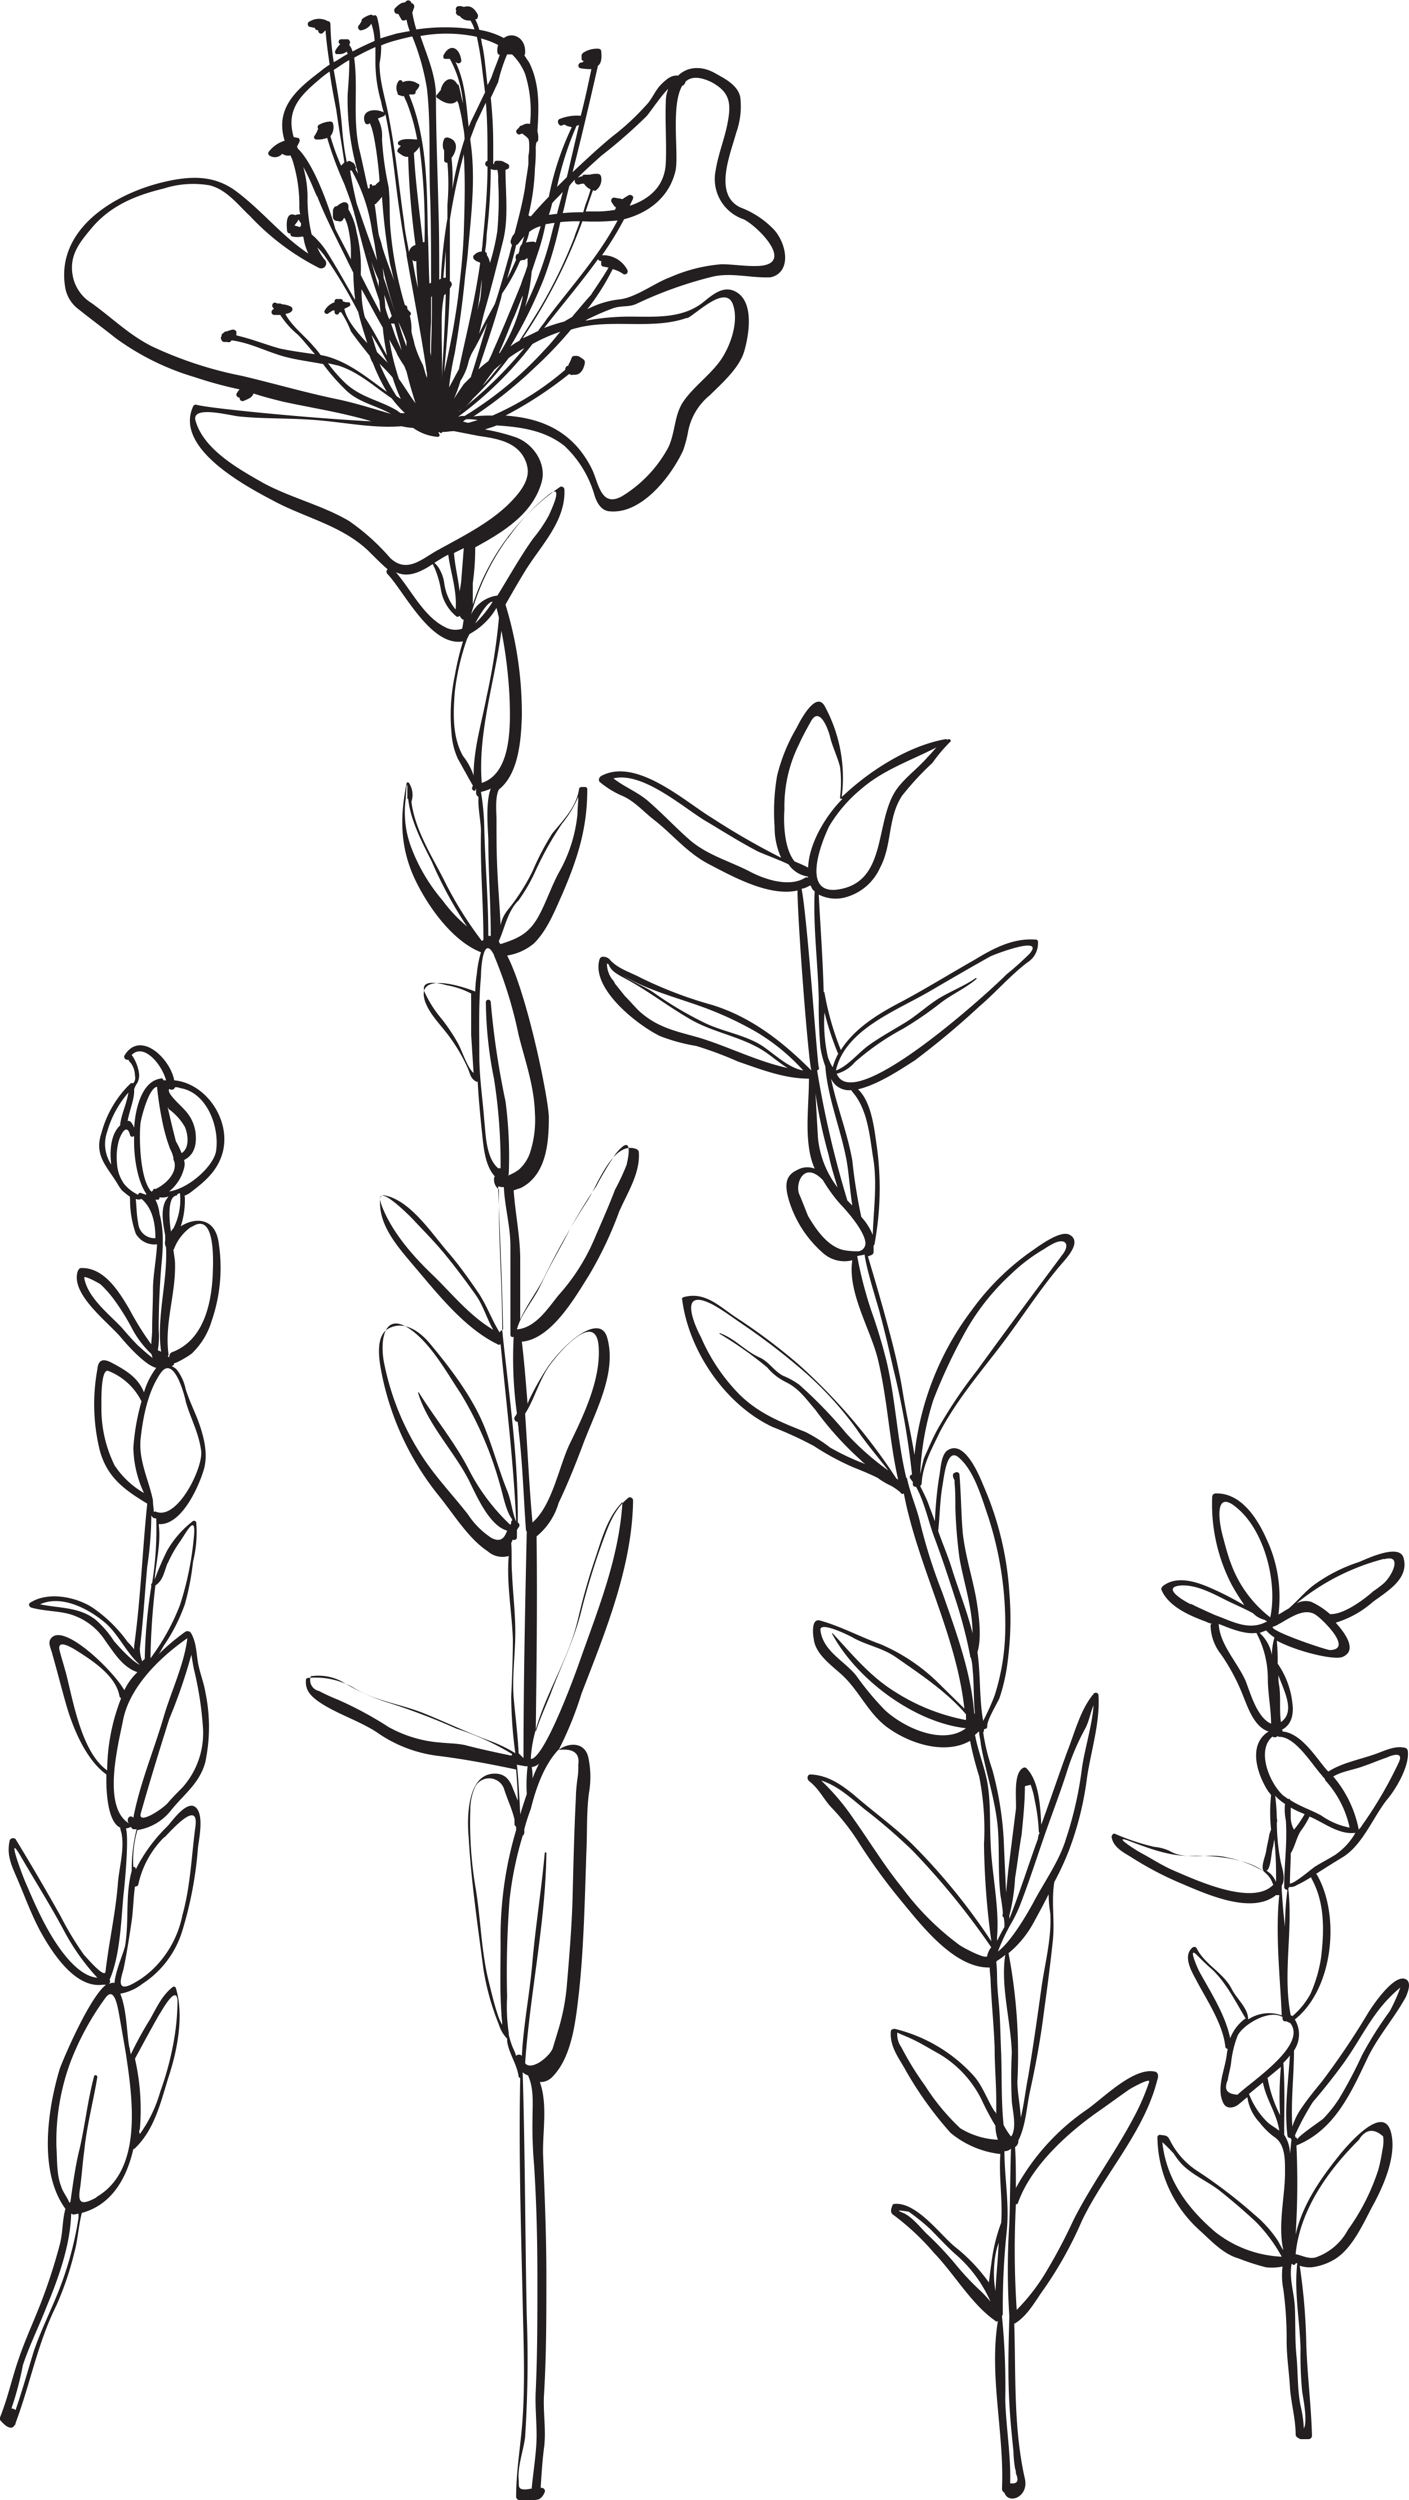<svg id="Calque_1" data-name="Calque 1" xmlns="http://www.w3.org/2000/svg" viewBox="0 0 172.26 305.61"><defs><style>.cls-1{fill:#231f20;}</style></defs><title>illustration_vegetal_2</title><path class="cls-1" d="M142.8,253.75c-2.6-.7-6.4,3.2-8.4,4.6a27.74,27.74,0,0,0-8.7,9.6c0-1.7,0-3.4-.1-5a.92.92,0,0,0,.4-.6v-.2c.9-1.8,1-4,1.4-5.9.7-3.2,1.3-6.4,1.7-9.6.4-2.9.8-5.9,1.1-8.8.3-2.4-.2-4.9.2-7.3a33.89,33.89,0,0,0,1.8-3.9,38.64,38.64,0,0,0,2.2-8.9c.5-3.3,1.6-6.7,1.4-10a.33.33,0,0,0-.6-.2c-1.6,1.9-2.3,4.7-3.2,7-1.1,3-2.1,6-3.2,9-.1-2.3-.3-5.4-1.8-6.9a.37.37,0,0,0-.3-.1c-1.4.5-.9,4-1,5.1l-.9,7.2q-.15,1.35-.3,3c-.1-2.2-.2-4.4-.3-6.7a41,41,0,0,0-1.4-8.4,24.6,24.6,0,0,1-1.1-4.5c.1-.1.1-.2.1-.4h.1a.32.32,0,0,0,.3-.3c-.1-.7,1.2-2.8,1.5-3.5a22.58,22.58,0,0,0,1-4.5,39.35,39.35,0,0,0,.2-8.4,38.67,38.67,0,0,0-3.1-12.9c-.5-1.2-2.3-5.8-4.4-4.5-.9.5-.9,2.5-1.1,3.4a47.48,47.48,0,0,0-.5,5.3l-.9-2.4c-.2-.5-.6-1.3-.9-1.9.1-.1.2-.2.2-.6.2-2.2,1.3-4.1,2.2-6,2-3.8,4.8-7.1,7.4-10.5s4.9-7.1,7.7-10.3c.6-.7,2.2-2.5.8-3.3-1.2-.7-4.1,1.6-5,2.2a31,31,0,0,0-7,7,35.61,35.61,0,0,0-7,17.7c-.4-2.5-1-5-1.4-7.5s-1-5.1-1.7-7.7c-.8-3-1.7-6.1-2.6-9.1a.37.37,0,0,0,.3-.1.43.43,0,0,0,.4-.4v-.8l.1-.1a37.2,37.2,0,0,0,.3-12c-.3-2-.6-5.4-2.3-7,2.6-.6,5.6-2.7,6.9-3.5a98.61,98.61,0,0,0,7.9-6.6c2-1.7,3.8-3.8,5.9-5.4a2.76,2.76,0,0,0,1.3-2.5.27.27,0,0,0-.3-.3c-2.8-.2-5.2,1.1-7.5,2.5-3,1.7-5.9,3.5-8.9,5.1-2.7,1.4-5.7,3.2-7.4,5.9a34.86,34.86,0,0,1-2-7,.1.1,0,0,0-.1-.1c-.1-4-.4-7.9-.6-11.9a4.53,4.53,0,0,0,3,.4,6.48,6.48,0,0,0,4.5-3.7c1.5-2.8.9-6.1,2.7-8.8a35.07,35.07,0,0,1,3.7-4,18.84,18.84,0,0,1,2.2-2.6c.1-.1,0-.3-.2-.3a.35.35,0,0,0-.2.1c0-.1-.1-.1-.2-.1-4.5.8-9.2,3.8-12.5,6.9-.1,0-.1.1-.2.2a18.29,18.29,0,0,0-2-11c-1.1-2.3-3.2,1.9-3.5,2.5a21.54,21.54,0,0,0-2.4,5.9,25.81,25.81,0,0,0-.3,6.2,9,9,0,0,0,.8,3.8,89.25,89.25,0,0,1-8.5-4.9c-3.3-2-9.2-7.4-13.5-5.1-.3.2-.4.6-.1.8a11.34,11.34,0,0,0,2.6,1.6c1.5.6,2.7,2,4,3,2.3,1.8,4,4,6.7,5.4s7.3,4,10.8,3.2c0,3.6,1.3,20.7,1.7,22-3.5-3.5-7.3-6.5-12.1-8a50.39,50.39,0,0,1-8.7-3.3c-1.3-.7-2.8-1.1-3.8-2.2a1.09,1.09,0,0,0-.9-.4c-.2,0-.3.1-.4.3-1.1,3.6,4.7,8.1,7.4,9.4a22,22,0,0,0,4.4,1.2,44.45,44.45,0,0,1,5.1,1.9c2.9,1,5.7,2.1,8.7,2.1h0c0,3.1-.5,6.5.2,9.5a8.8,8.8,0,0,0,.5,1.5,2.51,2.51,0,0,0-2.2.2c-1.5.7-1.4,2-1,3.5a13.92,13.92,0,0,0,4.2,6.6,3.92,3.92,0,0,0,3.6.9c-.6,3.9,2.2,8.4,3.1,12,1.2,4.9,1.4,9.9,2.5,14.8-.1,0-.1-.1-.2-.1a70,70,0,0,0-12-14,71.7,71.7,0,0,0-7.6-5.7c-2.1-1.4-3.8-3.2-6.4-2.5-.1,0-.3.2-.2.3.8,6.3,5.3,12.9,11.1,15.6a45.22,45.22,0,0,1,5,2.3,32,32,0,0,0,4.8,2.6c1,.4,2,.8,3,1.3a9.5,9.5,0,0,0,1.7,1,8.65,8.65,0,0,1,1,.7l.1.1a.25.25,0,0,0,.4.1c1.7,8.9,6.4,17.2,7.4,26.3l-.2-.2L116,206a23,23,0,0,0-6.8-4.5c-2.5-.9-4.9-2.2-7.4-2.9-1.2-.4-.9,1.9-.8,2.3.2,1.8,2.2,3.2,3.4,4.3,2.2,2,3.3,4.9,5.8,6.6,2.7,1.9,6.9,3.2,9.9,1.5a38.87,38.87,0,0,0,1.1,4.3,33.19,33.19,0,0,1,.6,8.3,95.31,95.31,0,0,0,.9,11.9,75.51,75.51,0,0,0-9.8-12c-2.2-2.1-4.7-3.9-7-5.9-1.6-1.3-3.2-2.4-5.3-2.5-.4,0-.5.5-.2.8,1.3,1,1.8,2.3,2.9,3.4a27.29,27.29,0,0,1,3.3,4.3,71.74,71.74,0,0,0,5.2,7.1c2.4,2.9,6.4,8.1,10.7,8,0,.6.1,1.2.1,1.4.1,2.8.4,5.6.5,8.4,0,2.2.2,4.4.2,6.6v1.5c-.1-.2-.1-.3-.2-.3-.9-1.4-1.4-3-2.5-4.3a19.09,19.09,0,0,0-9.7-5.8c-.3,0-.5.1-.5.4-.1,1.9,1.1,3.3,1.9,4.8a44.64,44.64,0,0,0,5.4,7.5,11.52,11.52,0,0,0,6.1,2.6c-.2,2.8.3,5.6.1,8.4a21.45,21.45,0,0,0-1.2,5c-.1.6-.2,1.5-.3,2.3a21.32,21.32,0,0,0-4.2-4.4c-1.8-1.5-4.7-5.5-7.4-5.2a.22.22,0,0,0-.2.2c-.2.5-.3.9.2,1.2a30.39,30.39,0,0,1,4.9,4.6c2.5,2.6,4.6,6.3,7.5,8.3a.19.19,0,0,0,.3,0c-1.1,6.7.8,13.8.5,20.5a.55.55,0,0,0,.3.5c.5,1.5,3,.5,2.5-1.7-1.4-6.2-1.1-12.6-1.3-19h.1c1.6-1,2.5-2.8,3.6-4.3a47.67,47.67,0,0,0,4.6-8.3c2.8-5.8,7.6-10.8,9.2-17.2C143.2,254.15,143,253.85,142.8,253.75Zm-27.2-82.1a65.88,65.88,0,0,1,4-8.5,28.34,28.34,0,0,1,5.5-6.9,21,21,0,0,1,4.1-3.1,8.79,8.79,0,0,1,1-.6c1.5-.8,2.2,0,1.2,1.3-3.5,4.7-7,9.4-10.4,14.1a58.17,58.17,0,0,0-4.9,7.3c-.6,1.1-1.1,2.3-1.6,3.4-.1.2-.3,1.2-.5,2A34.74,34.74,0,0,1,115.6,171.65ZM87,127.35c-2.8-.8-5.1-1.2-7.4-3.3-.6-.6-1.1-1.2-1.7-1.8l-1.2-1.5a2.09,2.09,0,0,0-.4-.6,3.29,3.29,0,0,1-.6-1.9c.1.1.1.1.2.1.3.9,1.2,1.3,2.1,1.8,2.8,1.5,5.2,3.4,8,5s6.3,2.1,9,3.9c.9.6,1.8,1.4,2.8,2C94.1,130.25,90.6,128.45,87,127.35Zm7.7,1c-2-1.3-4.6-1.7-6.8-2.7a44,44,0,0,1-6.6-3.9c-.9-.6-2.4-1.2-3.6-2,2.8,1.7,6.2,2.6,9.3,3.7a41.74,41.74,0,0,1,6.8,3.1,24.84,24.84,0,0,1,5.9,4.8C97.9,131.05,96.2,129.35,94.7,128.35Zm10.3,47.4a54.8,54.8,0,0,0-5.8-6,9.46,9.46,0,0,0-2-1.1c-1.1-.6-1.7-1.7-2.8-2.2-1.8-.8-3-2.3-4.9-3,0,0-.1,0,0,.1a46.73,46.73,0,0,1,5.8,4.1,6.83,6.83,0,0,0,2.3,1.8c1.6.8,2.4,2,3.6,3.4a39.91,39.91,0,0,0,5.5,6.1,4.35,4.35,0,0,0,.7.6c-.1-.1-.2-.1-.4-.2a29.28,29.28,0,0,1-4-1.9,18.94,18.94,0,0,0-3-1.9c-3-1.2-5.6-2.2-8-4.5a22.84,22.84,0,0,1-4.8-7.1c-.5-.9-3.1-6.3,1.4-4,1.3.7,2.6,1.7,3.8,2.5a80.92,80.92,0,0,1,7.4,5.7,42.2,42.2,0,0,1,6.4,7c1.2,1.8,2.6,3.4,3.9,5.1A33.27,33.27,0,0,1,105,175.75Zm16.4,104.8a31.93,31.93,0,0,1-3.1-3.3,40.44,40.44,0,0,0-3.5-3.7c-.8-.8-1.9-2.2-3-2.6-.7-.3-.5-.3.8-.1a26.5,26.5,0,0,1,2.6,2.1c1,1,1.9,2,3,3a16.3,16.3,0,0,1,4.4,5.9A15.38,15.38,0,0,0,121.4,280.55Zm1.8,0a13,13,0,0,1,0-4.4,8.33,8.33,0,0,1,.4-1.5C123.5,276.65,123.3,278.65,123.2,280.55Zm5.6-36.9c-.5,3.6-1,7.1-1.6,10.7-.3,1.5-.5,3.3-.9,5-.1-1.7-.5-3.6-.4-4.7a66.22,66.22,0,0,0-1.1-15.4,12.64,12.64,0,0,0,3.1-3.8c.6-1.1,1.2-2.2,1.8-3.4a16.41,16.41,0,0,0,.2,2.3C130.1,237.45,129.2,240.65,128.8,243.65Zm-3.9-9a23.21,23.21,0,0,0,.7-4.6c.3-1.8.5-3.6.8-5.3.2-2,.4-4,.4-5.9.2-.1.5-.1.7-.2a10.55,10.55,0,0,1,.5,1.9,23.2,23.2,0,0,1,.5,3.8c0,.1,0,.1.1.2a1.45,1.45,0,0,0-.2.7c-1.2,3.3-2.2,6.5-3.5,9.8v-.4Zm.2,1a17.58,17.58,0,0,0,1-2c1.1-2.8,2-5.6,3-8.5s2.1-5.7,3-8.6a29.11,29.11,0,0,1,2.1-4.8c.5-1,.6-1.9,1-2.8-.2,2.5-1,5-1.4,7.5a45.78,45.78,0,0,1-2,8.9c-.8,2.6-2.5,5-3.8,7.4-.9,1.7-2.9,5.1-4.5,6.3A24.32,24.32,0,0,1,125.1,235.65Zm-8.4-53.4c.2-1,.5-4.9,2-3.6,1.9,1.6,2.8,4.9,3.6,7.2a42.79,42.79,0,0,1,2.1,13.8,27.46,27.46,0,0,1-1.3,8.1,29.17,29.17,0,0,1-1.4,3.1c-.5-2.8-.3-5.6-.7-8.4.6-1.9.1-5.1-.2-6.8-.5-2.6-1.3-5.1-1.6-7.8-.2-2.4-.2-4.8-.4-7.1a.32.32,0,0,0-.3-.3.37.37,0,0,0-.3.1c-.1,0-.2.1-.2.3s.1.4.2.6h0v.3c.1,1,.1,2,.1,3.1a60.21,60.21,0,0,0,.5,6.1c.5,2.9,1.6,6.1,1.6,9.2-.6-2.5-1.6-5-2.4-7.5-.5-1.7-1.2-3.3-1.8-5C116.4,185.85,116.4,184.05,116.7,182.25Zm-8.5-40.5c.6,3.3.1,6.4,0,9.7a7.44,7.44,0,0,0-1.4-2.2,65.31,65.31,0,0,1-1.1-6.9c-.6-3.4-1.9-6.6-2.6-10h0a2.42,2.42,0,0,0,2.5,1.4c0,.1,0,.1.1.2C107.5,136,107.8,139.05,108.2,141.75Zm7-20.1c2.4-1.4,4.8-2.8,7.3-4.2.3-.2,6.8-2.7,4.9-.4a37.87,37.87,0,0,1-2.9,2.6c-1,1.1-18.6,17.4-20.7,12.1a4.38,4.38,0,0,0,2.2-1.4,31,31,0,0,1,5.9-4.1,42.7,42.7,0,0,0,4.4-3c1.5-1.2,3.2-1.9,4.6-3.1a.1.1,0,0,0-.1-.1c-1.3.9-2.8,1.5-4.2,2.3s-2.8,2.1-4.2,3c-1.6,1-3.3,1.9-4.8,3-1.2.9-2.5,2.5-3.9,3C104.8,126.35,111.1,124.05,115.2,121.65Zm-12.9,2.6a35.15,35.15,0,0,0,1.6,4.9.1.1,0,0,0,.1.1,8.65,8.65,0,0,0-.7,1.7,5.17,5.17,0,0,1-.6-1.3A19.41,19.41,0,0,1,102.3,124.25Zm4.6-27.4c2.7-2.3,6-3.4,9.1-5-.3.3-.6.7-1.1,1.2-1.2,1.4-2.9,2.6-3.9,4.1-2.6,4-1,11.3-7.2,12.1-4.4.5-1.8-6-.9-7.8A17.69,17.69,0,0,1,106.9,96.85Zm-9.5,2.6a17,17,0,0,1,1.8-8c.4-.9.9-1.8,1.4-2.7,1.1-2.1,2.2,1,2.4,1.9.3,1.2.9,2.4,1.2,3.6a15.26,15.26,0,0,1,0,3.7c0,.2.1.2.3.2-2,2-4.1,5.4-4.2,8.4-.4-.2-.8-.4-1.3-.6-.2-.1-.3-.1-.4-.2C97.3,104.05,97.3,100.85,97.4,99.45Zm-4.2,7.6c-2.5-1.3-5.2-2-7.4-3.9-1.6-1.4-3.1-3-4.8-4.5-1.4-1.3-3.1-1.9-4.5-3,3.7-.9,8.9,3.9,11.6,5.4,2,1.2,3.9,2.4,6,3.5.6.3,2.3.9,3.8,1.6a3.47,3.47,0,0,0,2.4,1.5h0v.1H100C98.1,109,95.1,108.05,93.2,107.05Zm6.3,2.1a3,3,0,0,0,1-.4h.1c0,.1.1.1.1.2a1,1,0,0,0,.4.5c-.2,4.4.4,8.8.5,13.2a58.15,58.15,0,0,0,.2,5.9,12.78,12.78,0,0,0,.6,2.3c.3,3.9,1.9,7.7,2.6,11.5.3,1.7.4,3.6.7,5.5l-.6-.6a122.31,122.31,0,0,1-3.7-15.9c.2-.1.3-.2.2-.4C101.4,130.25,100.2,112.65,99.5,109.15Zm1.7,25a58.55,58.55,0,0,0,1.6,7.5c.3,1.4.7,2.7,1.1,4a11.75,11.75,0,0,1-2.4-6.1Q101.35,137,101.2,134.15Zm3.7,19.2c-2.1-.3-3.6-2.5-4.6-4.2-.1-.2-.9-2.3-1.1-2.7-.5-1.3.6-4.1,2.9-1.7a19.41,19.41,0,0,0,2.1,2.9c.1.1,2.9,3,3.1,4.7a1,1,0,0,1-.8,1.1A9.15,9.15,0,0,1,104.9,153.35Zm4.8,56.2a35.42,35.42,0,0,1-3.5-4.2c-1.4-1.8-4.1-3-4.4-5.6-.1-1.2,4,.9,4.1,1,1.7.9,3.5,1.2,5.1,2.3,3,2.1,6.2,4.2,8.6,7v.7a24.58,24.58,0,0,1-8.6-3.4c-3.1-1.9-5.3-4.6-7.7-7.2h-.1c2.9,5.5,10,10.9,16.4,11.6C116.8,213.85,112.1,211.75,109.7,209.55Zm7-14.4a64.51,64.51,0,0,1-2.7-8.5c-.4-1.8-1.2-3.5-1.6-5.4a.1.1,0,0,0-.1-.1c-1.1-4.6-1.3-9.5-2.4-14.2a65.54,65.54,0,0,0-1.9-6.3,49.14,49.14,0,0,1-1.7-6.6c.3-.1.6-.1.9-.2.3,2.2,1.8,6.7,1.9,7.3.6,2.2,1.1,4.4,1.6,6.6a95.63,95.63,0,0,1,2.3,13,.3.3,0,0,0-.2.5c.1.1.2.3.3.4v.3c0,.2.2.3.4.3,1,1.8,1.5,4.2,2.2,6.1.9,2.4,1.7,4.8,2.5,7.3a58.63,58.63,0,0,1,1.9,7.2h0a.37.37,0,0,0,.1.3,5.85,5.85,0,0,1,.2,1.3c.2,1.9.1,3.7.3,5.6,0-.1-.1-.1-.1-.2C120.2,204.85,118.4,200,116.7,195.15Zm5.5,44.4c0,.6-3-1-3.4-1.3a33.18,33.18,0,0,1-7-7c-2.2-2.7-4-5.7-6-8.5a28,28,0,0,0-3.9-4.6c2,.6,3.7,2.2,5.3,3.5a69.35,69.35,0,0,1,5.8,5,91.68,91.68,0,0,1,9.7,11.9C122.7,238.45,122.3,239,122.2,239.55Zm.4-14.1c-.1-2.2,0-4.3-.3-6.5s-1.2-4.2-1.6-6.4c.2-.1.3-.3.5-.4h0c0,.5.2,1.1.2,1.5.6,3.5,1.8,6.8,2.1,10.4.2,2.7,0,5.3.3,8,0,.1.2,1.1.3,2.2v.2c-.1.2,0,.4.1.4a4.87,4.87,0,0,1,.1,1.2c-.3.5-.6,1.1-.9,1.7v-.5C123.7,233.45,122.7,229.35,122.6,225.45Zm-3.7,35.2a27.05,27.05,0,0,1-4.3-5.2,37,37,0,0,1-2.9-4.7,2.73,2.73,0,0,1-.5-1.8c.6.3,1.2.5,1.8.8,1.1.5,2.2,1.2,3.3,1.8a13.37,13.37,0,0,1,5.2,5.6,32.39,32.39,0,0,0,1.7,3.2,5.08,5.08,0,0,0,.3,1.7A9.56,9.56,0,0,1,118.9,260.65Zm5-9.2c-.1-2.1-.1-4.1-.3-6.2-.1-1.1-.2-2.1-.2-3.2,0,.4,0-1.1-.1-1.7,0-.1.1-.1.1-.2a.31.31,0,0,0,.2-.1,5.55,5.55,0,0,0,.8-.6c-.6,3.8.7,8.2.8,12a58,58,0,0,0,0,5.9c.1,1.2.6,3.1,0,4.2h0l-.1.1a8.51,8.51,0,0,1-.9-1.4C123.9,257.45,124,254.45,123.9,251.45Zm1.8,51.4c.4.9.2,1.3-.7,1.2.1-3.4-.5-6.8-.6-10.2a87,87,0,0,0-.4-10.2c0-.1.1-.2.1-.3a88.8,88.8,0,0,1,.5-10.3c.3-3.3-.3-6.4-.3-9.6a1.14,1.14,0,0,0,.8-.3c-.1,3-.1,6.1-.2,9.1a86.73,86.73,0,0,0,0,11.4h0c-.1,3.5-.2,7.1,0,10.6.1,2,.3,3.9.5,5.9a14.92,14.92,0,0,0,.2,2.1A1.49,1.49,0,0,1,125.7,302.85Zm14.5-43.7c-2.3,4.4-5.3,8.4-7.5,12.8a66.27,66.27,0,0,1-3.1,5.9,24.5,24.5,0,0,1-3.8,5,111,111,0,0,1-.1-12.9.32.32,0,0,0,.3-.3c1.6-4.4,6-8.4,9.7-11,1.3-.9,2.5-1.8,3.8-2.7.1-.1,2.6-1.5,2.5-1A26.54,26.54,0,0,1,140.2,259.15Z" transform="translate(-1.5 -0.5)"/><path class="cls-1" d="M168.7,252.05c1.3-2.7,3.3-4.9,4.7-7.5.2-.5.7-1.7,0-2.1-1.4-.8-4.1,3.2-4.7,4.2a92.75,92.75,0,0,1-5.6,8.3c-.9,1.1-1.8,2.2-2.6,3.4a8.11,8.11,0,0,0-1,2.1c-.2-3.1.2-6.2.2-9.3h0a3.5,3.5,0,0,0,.1-3.8c4.7-3.7,5.6-12.7,2.7-17.7l-.1-.1c1.1-.7,2.2-1.4,3.2-2,2.5-1.5,3.8-5,5.5-7.1,1.1-1.3,2.8-4.2,2.5-6a.45.45,0,0,0-.3-.3c-1.2-.3-2.4.3-3.5.7-1.9.7-4.2,1.1-5.9,2.2l-.2-.2c-1.3-1.5-3.1-4.5-5.4-4.7,0-.1,0-.2-.1-.2,1.2-.6,1.5-1.9,1.3-3.3a10.41,10.41,0,0,0-1.8-4.8,26.2,26.2,0,0,0-.1-2.8c2.4,1.3,6.9,2.4,8,2,2-.8.2-3.1-.8-4.2a12.24,12.24,0,0,0,4.5-2.5c1.7-1.3,4.5-2.8,3.8-5.4-.5-1.9-4.7.2-5.5.5a19.49,19.49,0,0,0-5.2,2.6c-1.2.8-2.3,2.2-3.4,3.1-.4.2-.8.5-1.2.7a16.7,16.7,0,0,0-1.4-9.1c-1.1-2.5-3.1-5.8-6.3-5.7a.43.43,0,0,0-.4.4,21.38,21.38,0,0,0,2.4,10.8,27.67,27.67,0,0,0,1.5,2.4h-.1a36,36,0,0,0-3.9-2c-1.8-.8-4.2-1.6-5.9-.3-.1.1-.3.3-.2.5.9,2.1,3.6,3.2,5.5,3.9a1.42,1.42,0,0,0,.6.2c0,.1-.1.1-.1.2a5.88,5.88,0,0,0,1.3,3.6,24.91,24.91,0,0,1,2.7,5.1c.6,1.5,1.4,3.8,3.1,4.3-2.6,1.6-1.4,5.3,0,7.4a1.38,1.38,0,0,1,.3.4,19.66,19.66,0,0,0,0,4.2c-.1.2-.1.3-.2.5-.1.7-.3,1.4-.4,2.1s-.7,1.9-.3,2.5a13.83,13.83,0,0,0-4.5-1.7c-2.2-.6-5.1.4-7-.8a5.92,5.92,0,0,0-1.9-.5,27,27,0,0,1-4.8-1.6c-.2-.1-.4.2-.4.4.2,1.2,1.3,1.8,2.3,2.4a40.24,40.24,0,0,0,5.8,3.1c3.1,1.3,8.9,4.1,12,1.6h.4c-.5,4.8.1,9.9.3,14.7a4.61,4.61,0,0,0-4.1.5c0-1.4-1.4-2.5-2-3.7-1-2-3.3-3-4.3-5-.1-.2-.3-.2-.5-.1-1.2,1-.2,2.8.4,3.9,1.3,2.5,3.3,5.4,3.6,8.2a.32.32,0,0,0,.3.3c-.1.4-.1.7-.2,1.2-.3,1.7-1.2,3.8-.3,5.5.4.7,1.3.5,1.8.1s.7-.6,1.1-.9a5.64,5.64,0,0,0,1.5,3.1,9.12,9.12,0,0,0,1.7,1.7c1.5.9,1.4,3,1.4,4.5,0,2.8-.9,6.4-.2,9.4-.3-.4-.5-.9-.7-1.2a14.75,14.75,0,0,0-2.9-3.2,60.43,60.43,0,0,0-7.1-5.4,9.58,9.58,0,0,1-3.2-3.7c-.3-.6-.6-.5-1.2-.6a.32.32,0,0,0-.3.3,15.59,15.59,0,0,0,5.3,11.5c1.3,1.2,2.8,2.8,4.6,3.3a26.69,26.69,0,0,0,3.4,1.1,6.56,6.56,0,0,0,2-.1,8.78,8.78,0,0,0,.1,2.8,45.37,45.37,0,0,1,.4,6.3c0,1.9.3,3.8.4,5.6s.7,3.9.7,5.8c0,.3.2.4.4.5a.37.37,0,0,0,.3.1h.9a.43.43,0,0,0,.4-.4c-.1-3.8-.6-7.6-.7-11.4a74.51,74.51,0,0,0-.8-9.4,3.9,3.9,0,0,0,1.4.2,7.16,7.16,0,0,0,2.9-1c2.1-1.3,3.4-4.2,4.5-6.3,1.4-2.5,3.2-6.5,2.3-9.4-1.1-3.4-5.8,2.4-6.5,3.3-2.3,2.9-4.3,5.9-5.1,9.4a99.1,99.1,0,0,0,.1-10.9h0C164.7,260.85,166.7,256.25,168.7,252.05Zm-18.6,21.3c-3.4-2.9-6-6.4-6.5-11a18.37,18.37,0,0,1,1.4,1.4,9.38,9.38,0,0,0,.9,1.2c1.3,1.4,3.3,2.2,4.8,3.4s2.9,2.4,4.3,3.7a19.25,19.25,0,0,1,3.2,4.3A14.13,14.13,0,0,1,150.1,273.35Zm12.9-33.5a17.11,17.11,0,0,1-1.3,4.4,9.66,9.66,0,0,1-2.2,2.7.35.35,0,0,0-.2-.1c-1-5.1.3-10.4-.3-15.5a.35.35,0,0,0,.1-.2,1.34,1.34,0,0,0,.9-.2,16.18,16.18,0,0,0,1.8-1v.1C163.5,233.05,163.4,236.55,163,239.85Zm1.7-12.6c-.8.5-1.6.9-2.4,1.4-.6.4-2.4,2-3.1,2.1,0-1.2.1-2.5.1-3.7.5-.8.7-1.9,1.2-2.7a10.81,10.81,0,0,0,1.1-1.8c1.7.7,3.5,2.2,5.5,2h.1A8,8,0,0,1,164.7,227.25Zm-5.4-5.8a13,13,0,0,0,1.7.8,12.74,12.74,0,0,1-1.3,1.9,3.17,3.17,0,0,1-.4-1.6h0Zm9-5.1c.9-.3,1.8-.7,2.7-1,0,0,2.3-1.1,1.5.6a49.88,49.88,0,0,1-4.5,7.7,2.18,2.18,0,0,1-.4.5v-.1a14.18,14.18,0,0,0-3.1-6.4C165.6,217,167,216.85,168.3,216.35ZM158.1,211c-.2-1.4,0-3-.2-4.4a5.28,5.28,0,0,1-.1-1.3C158.5,207.25,159.9,209.75,158.1,211Zm12.6-19.9c2.4-.7.9,2.2-.1,3a12.49,12.49,0,0,1-1.2.9c-1,.9-3.6,2.9-5.3,2.8a9.13,9.13,0,0,0-2.3-1.5,2.33,2.33,0,0,0-1.8.2A27.77,27.77,0,0,1,170.7,191.05Zm-13.6,8.3.1-.1h.1c1.4-.6,3.6-2.6,5.2-1.3.6.4,4.5,4.1,1.6,4.2C163.5,202.15,156.7,199.85,157.1,199.35Zm.2,1.3a7.61,7.61,0,0,0-.3,2.1,4.87,4.87,0,0,0-1.5-2.7c.3-.1.5-.2.8-.3A4.5,4.5,0,0,0,157.3,200.65Zm-5.4-9.3c-.4-1.2-.7-2.3-1-3.5-.4-1.6-.9-5.4,1.8-3.1,3.4,2.8,5,9.1,4.1,13.4A14.59,14.59,0,0,1,151.9,191.35Zm-4.8,5.2c-.7-.3-3.8-2.1-1.2-2.3,1.9-.1,3.9,1,5.5,1.8,1,.5,2.2,1,3.3,1.6a2.85,2.85,0,0,0,1.4.8c.1.1.2.1.3.2-2.2,1.2-4.2,0-6.4-.8C149,197.45,148.1,197.05,147.1,196.55Zm6.7,9.4c-1-2.3-3.2-4.5-3.3-7,1.5.6,3.2,1.3,4.6,1.1a11.92,11.92,0,0,1,1.4,5.6c0,1.8.4,3.7.4,5.5C155.2,210.45,154.4,207.55,153.8,206Zm3.3,6.8a.47.47,0,0,0,.6-.1c.1.1.1.1.2.1,2,0,4,3.4,5.2,4.7.1.2.3.3.4.5v.1a12.43,12.43,0,0,1,3,5.8,9.08,9.08,0,0,1-3.5-1.5c-1.3-.7-2.6-1.1-3.8-1.9v-.1H159c-.2-.1-.4-.3-.6-.4C156.6,218.35,155.1,214.35,157.1,212.75ZM145,229.15c-1.4-.6-2.6-1.4-3.9-2.1-.6-.3-3.9-2.4-1.5-1.5s5,1.9,7.6,1.8c2.4-.1,8.9.3,9.9,3.4a.1.1,0,0,0,.1.1C154.7,233.55,147.8,230.35,145,229.15Zm12.5,1.4a2.76,2.76,0,0,0-1.2-1.4h.1c.5-.5.5-2,.7-2.8.1-.3.1-.6.2-1A44.34,44.34,0,0,1,157.5,230.55Zm.7,1V231c.5-.8.1-2-.1-2.8a26.07,26.07,0,0,1-.5-4.8c0-.2.1-.4,0-.6h0a26.35,26.35,0,0,0-.2-2.8,5.8,5.8,0,0,0,1.2,1,6.56,6.56,0,0,0,.1,2c.2,2.7-.2,5.4-.2,8.1a.37.37,0,0,0,.4.4,34,34,0,0,0-.3,4.5C158.4,234.45,158.3,233,158.2,231.55Zm-10.1,9.9c-.2-.4-1.4-3.1-.3-2,.6.6,1.2,1.2,1.9,1.8,1.7,1.6,2.9,4,4.1,6a.35.35,0,0,0-.2.1,5.33,5.33,0,0,0-1.7,2.3C151.3,246.75,149.5,244,148.1,241.45Zm4.7,15.1c-1.3-.1-1.7-.6-1.2-1.8.1-.7.3-1.3.4-2a13,13,0,0,1,.8-3.4c.6-1.3,3.8-3.3,5.5-2.3v.2a.34.34,0,0,0,.5.3h0c0,.1.1.1.2.1h0c0,.1.1.1.2.1C161.5,250.45,154.3,255.05,152.8,256.55Zm3.6,3.3a9.49,9.49,0,0,1-2.2-3.4l1.7-1.4c.4,2.1,1.7,3.8,2,5.9C157.4,260.55,156.8,260.25,156.4,259.85Zm1.6-.8a16.34,16.34,0,0,1-1.5-4.4c0-.1,0-.1-.1-.1l1.7-1.4A39,39,0,0,0,158,259.05Zm.5,2.4h0c0-2.9.1-5.9-.1-8.8a6.47,6.47,0,0,0,.8-.9c-.2,3.3-.7,6.5-.3,9.8,0,.2.2.3.4.3h0c0,.1,0,.1.1.2-.1.6-.1,1.1-.2,1.7A4.11,4.11,0,0,0,158.5,261.45Zm9.2.5c.8-1.2,1.8-1.3,2.9-.3a4.88,4.88,0,0,1-.1,1.7,20.48,20.48,0,0,1-.5,2.4,26.45,26.45,0,0,1-3.7,7.3,7.08,7.08,0,0,1-4,3.4c-.9.2-1.7-.3-2.4-.4C160.4,270.65,163.9,265.75,167.7,262Zm-7.8,15.2h.2c-.4,3.4.3,7,.4,10.4a47,47,0,0,0,.2,5.3c.1.7.7,3.6.2,4.5a14.52,14.52,0,0,0-.4-2.8c-.4-2-.3-4.1-.5-6.1s-.1-4-.2-6c-.1-1.8-.7-3.4-.4-5.2h.1c.1.1.1.1.2.1A.22.22,0,0,0,159.9,277.15Zm-.1-15.6h0a32.33,32.33,0,0,1,2.2-4.1c1.2-1.4,2.4-2.9,3.5-4.4,2.1-2.8,3.5-6,5.9-8.4a15.38,15.38,0,0,1,1.3-1.2,20.56,20.56,0,0,1-1.3,2.9,44.25,44.25,0,0,0-3.4,5.4,53.62,53.62,0,0,1-2.8,5.3,15.45,15.45,0,0,1-1.9,2.4c-.3.3-3.2,2.2-3.2,2.6a.27.27,0,0,0-.3-.3C159.9,261.65,159.9,261.55,159.8,261.55Z" transform="translate(-1.5 -0.5)"/><path class="cls-1" d="M96.2,28.65a11.08,11.08,0,0,0-4.2-2.8c-3.3-1.6-1.2-6.5-.5-9.1a9.53,9.53,0,0,0,.5-4.4c-.3-1.4-1.8-2.2-2.9-2.8-1.8-1.1-3.6-.9-4.7.2-.8-.1-1.4.4-2.1,1.1s-1.1,1.8-1.8,2.5a29.77,29.77,0,0,1-4.1,3.8c-1.7,1.4-3.3,2.9-4.9,4.4,1.1-4.3,2.1-8.6,3.1-13,.4-.3.5-.9.4-1.8,0-.2-.2-.3-.4-.3a3.09,3.09,0,0,0-1.8.5c-.1.1-.2.2-.2.3v.4a.27.27,0,0,0,.3.3c-.1.1-.2.1-.2.2-.5-.1-.7.6-.2.7a6.64,6.64,0,0,0,1.3.1c-.4,1.9-.8,3.8-1.3,5.7a5.69,5.69,0,0,0-2.6.4c-.4.2-.1.9.3.8.1-.1.2-.1.4-.1.2.2.5.2.8.3a35.33,35.33,0,0,0-2.8,8.5c-.8.8-1.5,1.6-2.2,2.4-.1,0-.2-.1-.3-.1a28,28,0,0,0,.8-5.8,18.48,18.48,0,0,0,.1-2.3,2.77,2.77,0,0,1,.1-.9c.1,0,.2-.1.2-.3a2.79,2.79,0,0,0-.1-1c.2-2.9.3-5.8-1-8.4l-.6-.9a.37.37,0,0,0,.1-.3c.1-1.9-1.6-2.6-2.6-1.8a9.64,9.64,0,0,0-3-1,6.94,6.94,0,0,0-.5-1.3h.1c.2,0,.3-.4.2-.6-.5-.9-1-1.1-1.7-.9a1.27,1.27,0,0,0-.6-.1.37.37,0,0,0-.3.6h0c-.2.2.1.6.4.6A1.38,1.38,0,0,0,59,3a3.7,3.7,0,0,1,.5,1.1,24.13,24.13,0,0,0-7.1,0A16,16,0,0,1,51.9,2c.1-.1.1-.3.2-.5a.45.45,0,0,0-.2-.6h-.1a.39.39,0,0,0-.7-.2l-.1.1c-.4,0-.7.2-1.2.7a.44.44,0,0,0,.2.7h.2a5.74,5.74,0,0,0,.4.7c.1.2.4.1.6,0h0a7.37,7.37,0,0,0,.4,1.4c-.6.1-1.1.2-1.6.3-.7.2-1.4.4-2,.6a11.71,11.71,0,0,0-.4-2.6c-.1-.2-.2-.3-.4-.2h-.1a.37.37,0,0,0-.3-.1,3.13,3.13,0,0,0-1,.5.37.37,0,0,0-.1.3,6.13,6.13,0,0,1-.4.6c-.1.2.1.6.4.5a1.84,1.84,0,0,0,1.2-.8,7.76,7.76,0,0,1,.4,2.1c-.9.4-1.8.8-2.7,1.3a2,2,0,0,0-.4-.8c0-.1.1-.2.1-.3s-.1-.4-.3-.4h-.8a.31.31,0,0,0-.1.6,2.76,2.76,0,0,0-.6.8c-.1.2,0,.5.3.4a1.44,1.44,0,0,0,1.1-.3c0,.1.1.2.1.3-.6.3-1.1.7-1.7,1a34.21,34.21,0,0,1-.4-4.6.37.37,0,0,0-.1-.3h0c0-.1-.1-.1-.2-.1a2.17,2.17,0,0,0-2.2,0,.36.36,0,0,0,0,.7c.2,0,.4.1.6.1,0,.2.2.3.4.3a.37.37,0,0,0,.1.3.33.33,0,0,0,.5,0l.3-.3c.1,1.4.3,2.8.5,4.2a10.47,10.47,0,0,0-1.1.8c-2.2,1.7-4.7,3.6-4.7,6.6a6.28,6.28,0,0,0,.3,1.9A3.84,3.84,0,0,0,34.4,19c-.2.2-.1.5.2.6a1.17,1.17,0,0,0,1.4-.3,1.3,1.3,0,0,0,1,.2c.1.1.1.3.2.4a18.36,18.36,0,0,1,.9,5.7,4.1,4.1,0,0,0,.1,1.1H38a1,1,0,0,0-.4.1c-.7-.3-1.2.1-1,1.9,0,.2.2.4.4.3v.1c0,.1.1.3.2.3a2.77,2.77,0,0,0,1.3,0l.1.1a6.64,6.64,0,0,0,.6,2c-3.3-2.2-5.6-5.2-8.8-7.6-2.8-2.1-5.8-1.9-9.1-1.1-6.1,1.5-13.1,5.9-11.8,13a4.21,4.21,0,0,0,1.6,2.5c1.5,1.2,3,2.3,4.5,3.5a31.42,31.42,0,0,0,9.7,4.8,49.45,49.45,0,0,0,5.5,1.5,1.38,1.38,0,0,0-.3.4c-.2.2-.1.5.2.6h.1v.1a.35.35,0,0,0,.5.3c.7-.3,1-.4,1.2-.9,1.2.4,2.4.7,3.6,1,2.3.5,4.6.9,6.9,1.4,1.3.3,2.6.6,3.9,1-7.9-.4-19.8-1.6-21.3-2a.37.37,0,0,0-.5.2c-2.3,5.1,6.4,9.7,9.8,11.5,3.9,2.1,8.3,3,11.6,6.1.9.9,1.7,1.7,2.4,2.3-.2.1-.2.4,0,.6,2,2.1,5.3,8.9,9.2,8.2a35,35,0,0,0-1,4.2,23.39,23.39,0,0,0-.4,7,8.87,8.87,0,0,0,.8,3.2c.3.5.6,1.1.9,1.6.1.2.6,1.1.9,1.6h0c0,.1-.1.3-.1.4s.3.4.4.2,0-.1.1-.2v.5a.55.55,0,0,0,.3.5c-.1,1.3.3,3.1.3,4.2-.1,4.4.3,8.9.3,13.3h0a.1.1,0,0,0-.1.1h-.1a45.76,45.76,0,0,1-4.7-7.6c-1.5-2.9-3.5-6.1-3.9-9.4a2.67,2.67,0,0,0-.3-2.3c-.1-.1-.3-.1-.3.1-.8,4-.8,7.6.9,11.4,1.5,3.3,4.6,7.8,8.2,9.2a13.18,13.18,0,0,0-.5,2.6,16.35,16.35,0,0,0-.2,2.2c-2-.8-7.4-2.4-6.1,1.3.6,1.6,2,2.9,3,4.3a20.8,20.8,0,0,1,2.2,3.8c.3.7.3,1.2,1,1.6.1.1.1,0,.2,0,.1,2,.3,4,.5,6,.2,1.7.3,4.2,1.6,5.6a.37.37,0,0,0-.1.3,1.49,1.49,0,0,0,.6,1.3c-.1,5.7.4,11.5.4,17.2a.35.35,0,0,0-.2.1c-.1.1-.1.1-.1.2-1-1.6-1.6-3.4-2.7-5s-2.3-3.3-3.6-4.8c-2-2.3-4.7-6.5-7.9-7-.2,0-.3.1-.4.3-.4,3.4,2.4,6.3,4.4,8.7,2.8,3.3,6,7.3,9.9,9.2a.3.3,0,0,0,.4,0c.7,7.3,1.6,14.5,1.9,21.7-.5-1.2-.6-2.6-1.1-3.8-1-2.5-1.7-5.1-2.7-7.6-1.4-3.6-4.1-7.2-6.6-10.2-1.2-1.5-3.2-3.1-5.2-2-1.5.8-1.2,3.3-1,4.6a34.46,34.46,0,0,0,7.2,15.9c1.7,2.1,3.6,5.2,5.9,6.7a2.75,2.75,0,0,0,2.6.6c-.3,3.3.4,7,.5,10.2,0,2.3-.1,4.7-.2,7a53.37,53.37,0,0,0,.5,6.9,17.72,17.72,0,0,0-3.1-1.5c-2.7-1-5.2-2.2-7.9-3.3-2.9-1.2-5.9-1.5-8.6-3.1a9.44,9.44,0,0,0-5.7-1.3.27.27,0,0,0-.3.3c-.1,1.3.7,2,1.7,2.7,2.1,1.4,4.7,2.2,6.9,3.6a16.52,16.52,0,0,0,7.3,2.9c3.3.4,6.5,1,9.8,1.7.1,1.3.2,2.6.2,3.8l-.6-1.5c-.4-1.1-1-1.8-2.2-1.8-3.5,0-3.4,5.7-3.2,7.8.3,5.4,1.1,10.7,1.8,16.1a31.14,31.14,0,0,0,1.9,6.8,4.25,4.25,0,0,0,1,1.7v.3c.2,1.5,1.2,2.8,1.4,4.3a.22.22,0,0,0,.2.2c-.2,9.1.1,18.3.3,27.4.1,4.7.3,9.4,0,14.1-.2,3.2-.8,6.4-.8,9.7a.43.43,0,0,0,.4.4,6.38,6.38,0,0,0,2.4-.1h0a1.68,1.68,0,0,0,.7-.9c.1-.2-.1-.5-.4-.5h-.1c.1-1.6.2-3.2.4-4.8.3-2.1-.1-4.3,0-6.4.3-4.9.3-9.8.3-14.6s-.2-9.8-.4-14.8c-.1-2.8.6-6.2-.4-9a2,2,0,0,0,1.5-.6c2.5-2.5,2.9-7.1,3.3-10.5.6-5.7.7-11.6.9-17.3.1-2.3,0-4.6.3-6.9a11.37,11.37,0,0,0-.1-4.5c-.5-1.8-2.4-1.7-3.6-.8a42.73,42.73,0,0,0,2.8-6.9c2.9-7.5,6.2-15.5,6.3-23.6,0-.3-.4-.5-.6-.3-1.6,1.3-2.3,3.1-3,5a87.55,87.55,0,0,0-2.7,8.7c-.9,3.7-2.5,6.8-3.8,10.3-.6,1.5-1.3,3-1.8,4.6.1-8,.2-15.9.1-23.9a8.23,8.23,0,0,0,2.7-4.1c1.1-2.3,2.1-4.8,3-7.2,1.5-4,4.2-8.8,2.9-13.1-.7-2.1-3.1-.5-4.1.3a18.33,18.33,0,0,0-3,3.2,31.83,31.83,0,0,0-2.3,4,4.88,4.88,0,0,0-.3.7c-.2-2.5-.4-5.1-.7-7.6,3.6-.3,6.5-5.4,8.2-8.1a46.32,46.32,0,0,0,3.7-7.8c1-2.3,2.6-4.7,2.4-7.3,0-.1-.1-.2-.2-.3-2.9-1.3-4.9,4.5-6.1,6.3a87,87,0,0,0-5.3,9.4c-.8,1.6-2.1,3.3-2.9,5.1v-7.3c0-2.9-.6-5.6-.8-8.5l.9-.3c3.1-1.6,3.4-5.5,3.4-8.6,0-2.1-2.6-15-5.1-19.8a6.66,6.66,0,0,0,3.3-1.5c1.6-1.6,2.5-3.9,3.4-5.9,1.9-4.4,3.1-8.1,3.1-12.9a.27.27,0,0,0-.3-.3h-.4c-.1,0-.3.1-.3.2-.3,2.2-1.9,3.8-3.3,5.5a33.3,33.3,0,0,0-2.4,4.6,25.09,25.09,0,0,1-3,4.7,4.2,4.2,0,0,0-.9,1.9c-.1-2.3-.3-4.5-.4-6.8-.1-2.1-.1-4.1-.1-6.2,0-.7-.2-2.7.3-3.6,2.4-1.9,2.7-6,2.8-8.9a45.45,45.45,0,0,0-2-13.7c.8-1.4,1.6-2.8,2.4-4.1,1.9-3.1,5-6.1,4.8-10A.38.38,0,0,0,70,60a27.84,27.84,0,0,0-10.7,14.4v-2.6a31.45,31.45,0,0,0,.3-4.4c3.5-1.9,7-4.1,8.1-7.9.7-2.4-1.1-4.9-3.3-5.6a23.69,23.69,0,0,0-3.6-.9c.5-.2,1-.3,1.4-.5,3,.2,5.9.6,8.3,2.5a13.26,13.26,0,0,1,3.7,6.1c.3.9.8,1.8,1.8,1.9,3.9.4,7.5-4.2,9-7.4a14.13,14.13,0,0,0,.6-2.2,7.52,7.52,0,0,1,2.7-4.6c1.4-1.4,3.6-3.3,4.2-5.4S93.8,37,91.1,36c-1.4-.5-2.7.7-3.7,1.5-2.6,2-5.9,1.7-9,1.7a29.8,29.8,0,0,0-5.3.5l.1-.1a30.9,30.9,0,0,1,3.2-1.4c1.1-.4,2-.1,3-.6a48.88,48.88,0,0,1,9.3-3.3c2.3-.5,4.6.2,7,.1C98.2,33.85,97.8,30.55,96.2,28.65Zm-40.6,81.9a21.7,21.7,0,0,1-3.8-6.4,12.29,12.29,0,0,1-.7-6c0,.2.1-2.5.2-1.5v.9h0v.6h.1c.3,2.7,1.7,5.3,2.9,7.7a50.53,50.53,0,0,0,4.3,7.9A18.1,18.1,0,0,1,55.6,110.55Zm3.8,21.1c-.7-.5-1.5-2.9-1.9-3.6a22.34,22.34,0,0,0-2-3,14.22,14.22,0,0,1-2.1-3.3c-.6-1.8,2.4-.9,2.8-.8a10,10,0,0,1,2.9,1h0v5c.1,1.6.2,3.2.3,4.7Zm-5.1,24.6c-2.4-2.3-4.9-5.2-6.1-8.3-1.2-3.3,2.8.6,3.6,1.4,1.4,1.5,2.9,3,4.2,4.6s2.5,3.2,3.7,4.9c.9,1.3,1.3,2.8,2.1,4.2C58.8,161.25,56.7,158.55,54.3,156.25ZM75,19.55a63,63,0,0,0,5.5-4.8c.4-.4,1.7-2.4,2.7-3.4a4.15,4.15,0,0,0-.3,1.6c-.1,2.5.1,4.9,0,7.4-.1,2.9-2,4.5-4.4,5.3.1-.3.3-.6.4-.9s-.3-.5-.5-.4a5.58,5.58,0,0,0-.8.5c-.3-.1-.6-.1-1-.2a.37.37,0,0,0-.3.6c.2.3.3.5.5.6,0,.1-.1.2-.1.3a13.55,13.55,0,0,1-2,.2H73.1c.3-.9.6-1.8.9-2.6.2.1.3.1.5-.1a1.65,1.65,0,0,0,.5-1.5.43.43,0,0,0-.4-.4,3.08,3.08,0,0,0-1,.1H73c-.2,0-.3.1-.3.2a1.42,1.42,0,0,0-.6.2h0C73,21.35,74,20.45,75,19.55ZM58.3,51.35a2,2,0,0,0-.8.1,45.13,45.13,0,0,0,9.1-8.9,20.65,20.65,0,0,1,3.4-1.5c-.6.7-1.2,1.5-1.9,2.2A45,45,0,0,1,58.3,51.35Zm.2.4a6.6,6.6,0,0,1,1.4.1c-.3.1-.7.2-1,.3s-.5-.1-.8-.1A1.38,1.38,0,0,1,58.5,51.75Zm-3-10.3v-1.7a16.55,16.55,0,0,1,.3-3.2c.1,0,.1-.1.2-.1-.1,3.5-.3,7.1-.5,10.6C55.6,45.15,55.5,43.15,55.5,41.45Zm.2-7,.3-3.3v3.3h-.3Zm.8,1.3c.1-.1.1-.2.2-.3a.48.48,0,0,0-.2-.6v-7.5a76,76,0,0,1,1.7-8c.2,3.2.1,6.4,0,9.6-.1,2.7-.4,5.3-.7,7.9A91.25,91.25,0,0,1,55.8,46C56.1,42.65,56.4,39.25,56.5,35.75Zm.6,7.9q.75-4.35,1.2-8.7c.1-1.2.3-2.4.4-3.6.4-4.6,1-9.1.3-13.7v-.2c.2-.6.5-1.3.7-1.9.4-.8.8-1.7,1.2-2.5.2,2.3.2,4.6.2,6.8v.3a.39.39,0,0,0-.1.7h.1c0,3.1-.3,6.2-.6,9.3,0,.4-.1.7-.1,1.1a1.22,1.22,0,0,0-.9.4c-.2.1-.2.4,0,.6a1.55,1.55,0,0,0,.6.3l.1.1c-.6,4.4-1.7,8.7-2.6,13-.4.7-.8,1.5-1.2,2.2A36.73,36.73,0,0,1,57.1,43.65Zm5.2-14.9a27.44,27.44,0,0,1-.9,3.9,2.32,2.32,0,0,0-.4-1c.1-.2-.1-.3-.2-.4a14.92,14.92,0,0,0,.2-2.1,71.58,71.58,0,0,0,.5-8,1.18,1.18,0,0,0,.8.1,4.51,4.51,0,0,1,.1,1.3A42.55,42.55,0,0,1,62.3,28.75Zm-1.9,5.9a21.05,21.05,0,0,1-.2,2.5,17.42,17.42,0,0,0-.5,2.2C60,37.85,60.2,36.25,60.4,34.65Zm-2.6,12.4a7.2,7.2,0,0,0,1-2.4,6.89,6.89,0,0,1,.4-1c.7-1.2,1.3-2.4,1.9-3.7-.7,2.2-1.3,4.4-2,6.5,0,.1,0,.1-.1.2l-.8.8c-.2.3-.7,1-1.2,1.8A19.45,19.45,0,0,0,57.8,47.05Zm6.8-14.8c-.5,1.1-.9,2-1.1,2.3.4-1.4.8-2.7,1.1-4.1.1,0,.2-.1.3-.2.2-.3.5-.6.7-.9-.1.3-.2.7-.3,1a1.14,1.14,0,0,0-.3.8c0,.1-.1.2-.1.3s-.1.1-.2.1A.63.63,0,0,0,64.6,32.25Zm.5.1a.37.37,0,0,0,.3-.1c.1.1.3,0,.4-.1s.1,0,.2-.1v.6a1.27,1.27,0,0,1-.1.6c-.2.7-.5,1.3-.7,2-1.1,2.7-2.2,5.4-3.4,8.1a11.82,11.82,0,0,1-.6,1.3,10.59,10.59,0,0,0-1.2,1c.9-2.8,1.9-5.6,2.7-8.5.1-.3.1-.5.2-.8A22.39,22.39,0,0,0,65.1,32.35Zm.3,4.5a21.27,21.27,0,0,1-2.8,6.8h-.1c.9-2,1.5-3.7,1.8-4.3.4-.9.7-1.8,1.1-2.7Zm2.6-2.3a50.09,50.09,0,0,0,2-6.9,19.27,19.27,0,0,1,2.4-.1c-.2.7-.5,1.3-.7,2a59.64,59.64,0,0,1-4.3,8.8c-.8,1.3-1.6,2.6-2.4,3.8a6.73,6.73,0,0,0-1.1.7A58.08,58.08,0,0,0,68,34.55Zm-5.1,10.3c-.8.9-1.5,1.9-2.4,2.8.5-.7,1-1.4,1.4-1.9a.1.1,0,0,1,.1-.1C62.3,45.35,62.6,45.15,62.9,44.85Zm-5.1,5.8a6.58,6.58,0,0,0,1.5-1.4,42.51,42.51,0,0,0,4.4-5,19.92,19.92,0,0,1,1.9-1.2,48.3,48.3,0,0,1-8.3,8C57.5,51,57.6,50.75,57.8,50.65Zm7.6-8.8a66.44,66.44,0,0,0,7.3-14.3,29.37,29.37,0,0,0,4.3-.1c-2.3,4.4-5.7,8.1-8.7,12.1-.3.5-.7.9-1,1.4C66.7,41.25,66.1,41.55,65.4,41.85Zm6.4-19.4a.44.44,0,0,0,.5.6,1.49,1.49,0,0,1,.6-.1,1.85,1.85,0,0,0,.8.7,18.88,18.88,0,0,1-.6,1.8c-.1.3-.2.7-.3,1a21.75,21.75,0,0,0-2.5.1c.3-1.1.5-2.2.8-3.3A5,5,0,0,1,71.8,22.45Zm.2-6.6a.37.37,0,0,0,.3-.1c-.5,2.1-1,4.3-1.5,6.4l-1.2,1.2A38.58,38.58,0,0,1,72,15.85Zm-3,9.5c.4-.5.9-.9,1.3-1.4-.2.9-.5,1.8-.7,2.7-.3,0-.7.1-1,.1A10.26,10.26,0,0,0,69,25.35Zm.3,2.4c-.3,1-.5,2-.8,3A44.76,44.76,0,0,1,65.7,38a21.67,21.67,0,0,0,.8-4.3l.9-2.7a28.06,28.06,0,0,0,.8-3.1C68.7,27.85,69,27.75,69.3,27.75Zm-3.1,1.1a3.69,3.69,0,0,1,1.4-.7c-.2.7-.4,1.3-.6,2-.1,0-.1-.1-.2-.1a3.08,3.08,0,0,0-1,.1A6.47,6.47,0,0,0,66.2,28.85ZM63.5,7.15h.6a6.74,6.74,0,0,1,1.6,2.4,15.13,15.13,0,0,1,.6,6.1,1.23,1.23,0,0,0-1,.2h0c-.2,0-.3.1-.3.2l-.3.3c-.3.3.2.8.5.5h.2c.2.2.4.3.6.5a.1.1,0,0,0,.1.1,2.77,2.77,0,0,1,.1.9,4.87,4.87,0,0,1-.1,1.2v1c-.1.9-.3,1.9-.4,2.8-.3,1.9-.8,3.8-1.3,5.7a1.61,1.61,0,0,0-.4.7.59.59,0,0,0,.1.7c-.2.6-.3,1.2-.5,1.8-.5,1.8-1,3.6-1.6,5.4-.7,1.3-1.4,2.5-2,3.8v.1c.3-1.1.5-2.2.8-3.2.8-2.8,1.5-5.6,2.2-8.4s.3-5.8.3-8.7c.1,0,.2-.1.3-.1a.37.37,0,0,0,0-.6c-.8-.4-.6-.4-1.4-.4-.2,0-.3.2-.3.4h-.1v-2.3a56.33,56.33,0,0,0-.3-5.8c.3-.6.6-1.3.9-1.9A19.44,19.44,0,0,1,63.5,7.15ZM62.4,6a2,2,0,0,0-.1.8c0,.2.1.4.3.4-.3.9-.7,1.8-1,2.7a9.25,9.25,0,0,1-.5,1c-.2-1.6-.3-3.1-.6-4.7-.1-.3-.1-.6-.2-1A10.23,10.23,0,0,1,62.4,6ZM59.8,5a41.69,41.69,0,0,1,.7,4.4l.3,2.4c-.6,1.2-1.1,2.3-1.7,3.5-.1.2-.2.5-.3.7-.3-2.7-.4-5.4-1.6-7.9.1,0,.1.1.2.1a.34.34,0,0,0,.5-.3c-.2-1.6-1.4-2.2-2.2-.6v.1h0v.1h0a.22.22,0,0,0,.2.2h.6a13.44,13.44,0,0,1,1.6,5.4c-.2-.7-.3-1.4-.5-2.1a.22.22,0,0,0-.2-.2c-.5-1-1.6-.8-2,.6v.1c-.2.2-.3.4-.5.6a.25.25,0,0,0,.1.4c.9.7,1.9.9,2.4.3,0,.1,0,.2.1.2a24.75,24.75,0,0,1,.6,2.9,8.75,8.75,0,0,1,.2,1.6,41.79,41.79,0,0,0-1.5,6.1,24.13,24.13,0,0,0-.1-3.8c.7-.9.9-2.2-.5-2.5-.2,0-.4.1-.4.2a1.71,1.71,0,0,0-.1,1.2c0,.1.1.1.1.2v1.2c0,.2.2.3.4.3a29,29,0,0,1,0,5.1v1.7a59.82,59.82,0,0,0-.8,7.4c-.1,0-.1,0-.2.1,0-2.9,0-5.9-.1-8.8-.1-4.5-.3-9.1-.3-13.6,0-2.6-1.1-5-1.9-7.4A17.87,17.87,0,0,1,59.8,5ZM55,36.85v0ZM48.1,6.05a12.13,12.13,0,0,1,1.4-.5q1.05-.3,2.4-.6a29.07,29.07,0,0,1,1.8,6.4c.5,4.4.2,9.1.4,13.5.1,3.4.1,6.8.1,10.2a.35.35,0,0,1-.2.1c-.1-2.1-.1-4.2-.2-6.3-.1-5.7-.1-11.5-2.3-16.8H52c.2,0,.4-.2.3-.4h0a2.18,2.18,0,0,0,.4-.5c.1-.2.1-.4-.1-.4a1.92,1.92,0,0,0-1.9-.2v-.1a.28.28,0,0,0-.5,0,1.43,1.43,0,0,0-.1,1.4.27.27,0,0,0,.3.3h0a.75.75,0,0,0,.5.1,3.63,3.63,0,0,0,.3.7,24.17,24.17,0,0,1,1.3,4.6c-.6,0-1.6-.2-2.2.2a.28.28,0,0,0,0,.5.31.31,0,0,1,.2.1l-.3.3c-.1.1-.2.4,0,.5.4.3.8.6,1.2.5a98.29,98.29,0,0,0,.9,10.8,1.06,1.06,0,0,0-.8.9c-.2-1.3-.5-2.5-.6-3.7-.6-4.2-1-8.3-1.8-12.5-.4-2.4-1.2-4.5-1.2-6.9A9.81,9.81,0,0,0,48.1,6.05Zm6.2,30.7v2c0,1.7-.1,3.5-.1,5.3a4.33,4.33,0,0,0-.1-.5c0-1.2,0-2.4.1-3.6v-3.1A.1.1,0,0,1,54.3,36.75Zm-7.6-4.9a24.88,24.88,0,0,0,1.1,2.9v.4a1.7,1.7,0,0,0,.1.7c-.5-1.5-.9-3-1.3-4.5A1.09,1.09,0,0,1,46.7,31.85Zm-1.6-6.5c-.3-1.3-.6-2.7-.8-4h.2a21.43,21.43,0,0,1,2.5,7.5l.3,1.5c.1.7.2,1.3.3,2C46.7,30.05,45.9,27.65,45.1,25.35Zm2.7,3.8c-.2-1.2-.3-2.5-.5-3.7.1,0,.2,0,.2-.1a5.72,5.72,0,0,0,.7-.8,78.27,78.27,0,0,0,1,8.3c.2.7.3,1.3.5,2-.5-1.4-1.1-2.9-1.5-4.3C48.1,30.05,47.9,29.55,47.8,29.15Zm2.8,14.2c-.2-.5-.5-1.1-.7-1.6s-.4-1.2-.6-1.7h.4a6.37,6.37,0,0,1,.2.7C50.1,41.55,50.4,42.45,50.6,43.35Zm-.4-3.5h0a24.43,24.43,0,0,1,1,2.4v.6C50.8,41.85,50.5,40.85,50.2,39.85Zm-1.1-.3h0a8.8,8.8,0,0,1-.5-1.5c0-.5-.1-1-.1-1.5.3.9.6,1.7.9,2.6A1.38,1.38,0,0,0,49.1,39.55Zm.7-.9c-.5-1.4-.9-2.8-1.4-4.2,0-.4-.1-.9-.1-1.3v.1a54.37,54.37,0,0,0,1.5,5.4Zm-1.5,1.9a27,27,0,0,0,.4,2.8c0,.2.1.4.1.6-.8-1.4-1.5-2.8-2.4-4.2-.1-.2-.2-.3-.3-.5a12.67,12.67,0,0,1-.4-3.4C46.6,37.45,47.4,39,48.3,40.55Zm-1.3,1c.7,1.1,1.3,2.2,1.9,3.3l-1.3-1.3c-.3-.8-.5-1.7-.8-2.4A.52.52,0,0,0,47,41.55Zm2.5,5.1a20,20,0,0,0,1,2.6c-.2-.1-.3-.2-.5-.3a25.24,25.24,0,0,1-2.1-4C48.5,45.55,49,46.05,49.5,46.65ZM51,51h-.5c-.2-.1-.4-.3-.6-.4-2.1-1.2-4.2-1.5-6.1-3.2a17.87,17.87,0,0,1-2.2-2.5l1.3.3c2.5.8,4.4,2.6,6.5,4A13.72,13.72,0,0,0,51,51Zm-.6-4a.76.76,0,0,1-.2-.4A30.4,30.4,0,0,1,49.1,42c.3.6.7,1.2,1,1.9a14.8,14.8,0,0,0,.8,1.3c.1.2.2.5.3.7.3,1.3.7,2.6,1.1,3.9C51.6,48.85,51,47.85,50.4,47Zm1.8-4.3c-.1-.6-.3-1.1-.4-1.7a6.15,6.15,0,0,0-.2-1.9c.1-.1.2-.2.1-.4l-.3-.3a.1.1,0,0,0-.1-.1v-.2a.32.32,0,0,0-.3-.3,47.26,47.26,0,0,1-1.8-9.7c-.1-1.6,0-3.2-.2-4.8a38.5,38.5,0,0,1-.8-5.8,4.51,4.51,0,0,0-.5-2.5c.2-.1.5-.2.7-.3s.2-.2.2-.3c.8,3.6,1.1,7.3,1.6,10.9.3,2.1.6,4.1,1,6.2v.2c.8,4.6,1.7,9.2,2.4,13.8,0,.3.1.5.1.8v.4c-.2-.5-.3-1-.5-1.6A13.32,13.32,0,0,1,52.2,42.65Zm-.3-10.5h0a.37.37,0,0,0,.5.2c0,.8.1,2.2.2,3.3C52.3,34.45,52.1,33.25,51.9,32.15Zm.2-13a2.7,2.7,0,0,0,.7-.8v.2a73.88,73.88,0,0,1,.6,11.5h-.2C52.8,26.45,52.3,22.85,52.1,19.15ZM47.4,6.25v1.6a17.45,17.45,0,0,0,.7,5.1,8.33,8.33,0,0,0,.4,1.5.32.32,0,0,0-.3-.3c-.9-.4-2.6-.2-2.1,1.3a.34.34,0,0,0,.6.1c.7,1.2,1.2,6.6,1.2,7.1h0c-.2.2-.4.3-.5.5a.6.6,0,0,0-.4.1v-.1a.15.15,0,0,0-.3,0v.3a.31.31,0,0,1-.2.1h0c-.4-1.7-.7-3.3-1.1-4.9-.8-3.8-.1-7.4-.6-11.1C45.7,7.05,46.5,6.65,47.4,6.25Zm-3.2,1.6v.3c0,1.3-.1,2.6-.2,3.9a32.39,32.39,0,0,0,1.3,9.7c-.1-.2-.2-.3-.3-.5s.1-.2,0-.3c-.2-.5-.2-.5-.6-.7a.3.3,0,0,0-.4,0,.1.1,0,0,0-.1.1,34.69,34.69,0,0,1-.6-4.5c-.2-2.3-.6-4.6-1-6.8C43.1,8.55,43.6,8.15,44.2,7.85Zm-6.1,20.4c-.2-.1-.4-.1-.6-.2a4.23,4.23,0,0,0,.5-.7c.1.1.1.2.2.3a.1.1,0,0,0,.1.1v.3C38.2,28.25,38.2,28.25,38.1,28.25Zm-.2-9.6c0-.1,0-.1-.1-.2l.3-.6c.1-.2,0-.5-.2-.5a4.33,4.33,0,0,1-.5-.1c-.9-3.2.6-4.9,3.1-7a11.32,11.32,0,0,1,1.3-1c.2,1.5.5,3.1.8,4.6.3,2.2.7,4.4,1,6.5l-.4.4h0a26,26,0,0,1-1.3-3.6,1.77,1.77,0,0,0,.3-1.6c0-.1-.2-.2-.3-.2a3.26,3.26,0,0,0-1.4.4.35.35,0,0,0-.1.5c0,.1-.1.1-.1.2s-.2.4-.3.6a.28.28,0,0,0,.2.5,3,3,0,0,0,1.3-.2A42.49,42.49,0,0,0,43.6,23c.4,1.1.8,2.1,1.1,3.2.1.2.1.5.2.7.9,3.5,1.8,7,3,10.4,0,.5.1.9.1,1.4-.8-1.5-1.6-3-2.4-4.6a17.69,17.69,0,0,0-.5-5.2,7.74,7.74,0,0,0-1-2.8v-.4c0-.4-.4-.6-.8-.4a2.09,2.09,0,0,0-.6.4c-.3,0-.4.2-.5.5V27a.5.5,0,0,0,.6.5h0a.46.46,0,0,0,.7-.3.1.1,0,0,0,.1-.1,4.91,4.91,0,0,1,.4,1,13.52,13.52,0,0,1,.4,2.9v1.2c-.6-1.2-1.3-2.5-1.9-3.7C42.2,27.35,40.2,20.85,37.9,18.65Zm.7,2.3c.9,1.6,1.5,3.4,1.7,3.6,1.1,2.8,2.5,5.4,3.8,8.1l.6,1.2a30.28,30.28,0,0,0,.2,3.1v.2c-1.1-1.9-2.2-3.9-3.4-5.8a10,10,0,0,0-1.9-2.2,18.8,18.8,0,0,1-.5-4.7A14.08,14.08,0,0,0,38.6,21Zm3.9,28.3c-3.8-.8-7.6-1.9-11.4-2.8a47.25,47.25,0,0,1-11-3.6c-2.8-1.4-4.9-3.5-7.4-5.3a5,5,0,0,1-2.3-3.3c-.5-2.6.9-4.2,2.5-6.1,2.3-2.6,5.3-3.8,8.6-4.6a11.87,11.87,0,0,1,5.6-.4c2.1.5,3.5,2.4,5,3.8a30.35,30.35,0,0,0,8.4,6.3.62.62,0,0,0,.7-1,6,6,0,0,1-.9-1.5,9.4,9.4,0,0,1,.8.9,61.75,61.75,0,0,1,4.2,7c.3,1.3.7,2.5,1.1,3.8-1.3-1.4-2.5-2.8-2.8-4.2l.6-.3.1-.1h0c0-.1.1-.1,0-.2h0c0-.1,0-.1-.1-.2h-.3c-.2,0-.3-.1-.5-.1v-.1c0-.1-.1-.2-.3-.2h-.4a.27.27,0,0,0-.3.3v.1a2.14,2.14,0,0,0-1.2,1c-.2.3.3.6.5.3.2-.1.3-.2.5-.3h.2v.2c0,.3.4.4.5.2s.2-.2.3-.2A12.4,12.4,0,0,1,44.4,41c.7,1,1.5,2,2.3,3a3.55,3.55,0,0,0,.4.9,22.32,22.32,0,0,0,1.7,3.5c-2.1-1.5-4.1-3.2-6.6-4.1a8.33,8.33,0,0,0-1.5-.4,10.63,10.63,0,0,0-.9-1.1c-1-1.2-2.6-2.4-3.4-3.9.2-.1.5-.1.7-.3a.37.37,0,0,0,0-.6,2.61,2.61,0,0,0-1.1-.3.6.6,0,0,0-.4-.1.6.6,0,0,1-.4-.1h0c-.4-.1-.6.5-.2.7l-.2.2a.35.35,0,0,0,.2.6h.8c0,.1,0,.1.1.2a10.48,10.48,0,0,0,2,2.2c.7.7,1.4,1.6,2.1,2.4-1.4-.2-2.9-.4-4.3-.7-1.8-.5-3.5-1.2-5.3-1.6v-.1h0v-.3c0-.1,0-.1-.1-.2h0c-.1,0-.1-.1-.2-.1h0a.75.75,0,0,0-.5.1.37.37,0,0,0-.3.1h-.2a1.38,1.38,0,0,0-.4.3h0a.1.1,0,0,0-.1.1h0v.1c0,.1-.1.2-.1.3s.1.5.4.5h.4a.37.37,0,0,0,.5-.2c2.3.3,4.3,1.4,6.5,2,1.5.4,3.1.6,4.7.9a24.29,24.29,0,0,0,2.6,3c1.6,1.7,3.8,2,5.7,3.1C46.8,50.35,44.5,49.65,42.5,49.25Zm13.4,27.9c-2.6-1.3-4.1-4.5-6-6.7,1.1.5,2.3.4,4.2-.8.1-.1.2-.1.3-.2.1.1.1.3.2.4a12,12,0,0,1,.8,2.7,5.3,5.3,0,0,0,1.9,3.3c.1.1.4,0,.4-.1a1,1,0,0,0,.4.5h.1c-.1.4-.1.7-.2,1.1A2.65,2.65,0,0,1,55.9,77.15ZM57.2,75a6.52,6.52,0,0,1-1.4-3.3,4.42,4.42,0,0,0-.5-1.5,2.76,2.76,0,0,0-.7-.9c.5-.3,1.1-.7,1.7-1C56.6,70.55,57.4,72.75,57.2,75Zm-.2-6.9,1.2-.6c-.1,1.3-.2,2.6-.3,3.8,0,.3-.1.8-.2,1.5C57.5,71.15,57.1,69.55,57,68.05Zm6.9,118.8a24.75,24.75,0,0,1-5.1-6.8c-1.7-3.3-4.1-6.2-6.1-9.4h-.1c1.1,3.8,4.4,7.2,6.2,10.7.9,1.8,2.5,5.6,4.7,6.2-.3.8-.7,1.5-1.9.9a10,10,0,0,1-2.9-2.9c-1.8-2.3-3.8-4.4-5.4-6.8a32.35,32.35,0,0,1-4.8-11.5c-.6-2.7-.2-7.1,3.7-3.9,2.3,1.9,4,5,5.6,7.4a43.88,43.88,0,0,1,4.8,11.1c.4,1.3.7,3.2,1.5,4.3v.2a.1.1,0,0,0-.1.1C64,186.65,64,186.75,63.9,186.85Zm.1,28.2c-1.9-.4-3.8-.8-5.7-1.3-1-.2-2-.2-3-.3a15.4,15.4,0,0,1-6.3-1.9,44.72,44.72,0,0,0-6.1-3.3,25.57,25.57,0,0,1-2.4-1.1,1.36,1.36,0,0,1-1-1.8,6.07,6.07,0,0,1,3.9.7,25.13,25.13,0,0,0,5.8,2.6,79.42,79.42,0,0,1,8.1,3.1,32.24,32.24,0,0,1,6.8,3.1c0,.1,0,.1-.1.2ZM62.7,238c0,2.9-.1,5.8.1,8.6,0,.5.1.9.1,1.4a5.91,5.91,0,0,1-.6-1.4c-.4-1.2-.7-2.5-1-3.7-1-3.9-1-7.9-1.7-11.9a48,48,0,0,1-.6-9.3,6.71,6.71,0,0,1,.6-2.8,1.93,1.93,0,0,1,3.5.2c.4,1.3,1,2.5,1.3,3.8v.6c0,.1.1.2.2.3v.4A46,46,0,0,0,62.7,238Zm3.4,16.3c.7,1.6.5,3.5.5,5.2a54.29,54.29,0,0,0,.2,5.7c.3,4.7.4,9.3.4,14,0,4.5,0,9-.2,13.5-.1,1.8.1,3.6.1,5.5,0,2.1-.4,4.3-.6,6.5-.2,0-.5.1-.8.1-1,0-.7-.5-.8-1.3-.1-1.6.6-3.5.8-5.1a145.76,145.76,0,0,0,.2-14.8c-.2-9.9-.2-19.8-.5-29.8a1.61,1.61,0,0,0,.7.4C66,254.15,66,254.15,66.1,254.25Zm3.7-39.9q2.7-.3,2.4,1.8a9.15,9.15,0,0,1-.1,1.7,19.42,19.42,0,0,0-.2,2.4c-.2,4.1-.3,8.1-.4,12.2-.1,3.6-.4,7.1-.7,10.7a26.44,26.44,0,0,1-1.1,5.6c-.2.7-.4,1.3-.6,2-.3,1-2.6,2.9-3.4,1.9.6-8.6,2.5-17.1,2.6-25.7,0-.1-.2-.1-.2,0-.4,4.4-1.1,8.8-1.5,13.2-.3,3.8-1.1,7.7-1.3,11.6a.48.48,0,0,0-.7,0,6.89,6.89,0,0,0-.4-1,9.83,9.83,0,0,1-.5-1.6V249a21.63,21.63,0,0,1-.2-4.4,117.45,117.45,0,0,1,.3-11.9,43.23,43.23,0,0,1,1.6-7.8.52.52,0,0,0,.2-.4v-.4a24.13,24.13,0,0,1,.8-2.5C67,219.15,68,216.25,69.8,214.35Zm-3.9,5.4c-.3.9-.6,1.8-.8,2.5v-.1c-.1-2-.2-4-.4-6,.3.1.6.1,1,.2H66A19.61,19.61,0,0,0,65.9,219.75Zm.6-3.3a1.8,1.8,0,0,0,.9-.4,14.17,14.17,0,0,0-.8,1.8A6.6,6.6,0,0,0,66.5,216.45Zm5.6-17.8a75.87,75.87,0,0,1,2.2-7.8c.8-2.4,1.5-5,3.3-6.8-.4,6.7-2.9,12.9-5.1,19.1-.4,1.2-4.2,11.8-6,12.3h-.1v-.1h0C66.7,209.65,70.8,204.25,72.1,198.65ZM69,167c1.2-1.6,5.5-6.4,5.7-1.7.2,4-1.9,8.3-3.6,11.8-1.3,2.8-2.1,7.4-4.5,9.5-.4-4.4-.6-8.8-.9-13.3C66.9,171.45,67.5,168.85,69,167Zm-1.3-9.6c1-2.2,2.3-4.3,3.4-6.5a60,60,0,0,1,3.3-5.4,42.31,42.31,0,0,1,2.4-4c2.2-2.7,1.5.6,1.3,1.4a27.51,27.51,0,0,1-1.4,3c-.8,2.1-1.7,4.1-2.6,6.2a24.75,24.75,0,0,1-4.3,6.7c-1.3,1.6-2.8,4-5.1,4.2C65.2,161.05,66.9,159.25,67.7,157.35Zm-3.8-4.5v10.7c0,.3.2.4.4.3a49.33,49.33,0,0,0,.4,9.4c-.1.1-.1.2-.2.3a.41.41,0,0,0,.3.7c0,.3.1.6.1,1,.5,4.1.6,8.1.9,12.2a.35.35,0,0,0,.1.2c-.2,9.2-.4,18.5-.4,27.7h0l-.6-.6v-.1c-.1-2.2-.4-4.4-.6-6.7-.2-2.6.2-5.3.2-8,0-2.4-.3-4.8-.4-7.2-.1-1.2,0-2.5-.1-3.7.1-.1.1-.3.2-.4a.34.34,0,0,0,.5-.3v-.9c.1-.1.1-.2.2-.3a.38.38,0,0,0-.1-.6c.1-7.9-1.1-15.7-1.9-23.5.1-.1.1-.1.1-.2h0c-.1-5.8-.4-11.6-.6-17.4a1.48,1.48,0,0,0,.7.1C63.2,148,63.9,150.35,63.9,152.85Zm.9-42.2a20.8,20.8,0,0,0,2.2-3.8,39.69,39.69,0,0,1,3.2-5.7,13.85,13.85,0,0,0,2-3.3c0,.7-.1,1.4-.1,2.1a17.93,17.93,0,0,1-2.3,7.2c-.9,1.7-1.5,3.5-2.4,5.2-1.2,2.2-2.5,2.8-4.7,3.5h0a.52.52,0,0,1-.2-.4C63.2,114,63.5,112.05,64.8,110.65Zm-2.9,6.6a52,52,0,0,1,3,9.7c.8,3.2,1.9,6.2,2,9.6a13,13,0,0,1-.6,4.8,4.87,4.87,0,0,1-1.4,2.1,6.06,6.06,0,0,1-1.3.7h0a.37.37,0,0,0,.1-.3,51.41,51.41,0,0,0-.4-8.8A98,98,0,0,1,61.5,123a.3.3,0,1,0-.6,0,49.17,49.17,0,0,0,1,9.4,66.65,66.65,0,0,1,.8,10.9h-.3c-1.5-1.3-1.5-4.1-1.7-5.9-.2-2.7-.6-5.2-.6-7.9,0-3.2-.1-6.4.2-9.6C60.3,118.75,60.6,114.65,61.9,117.25Zm-.7-14c0,3.9.3,7.7.3,11.6h-.3v-.1h0c0-4.4-.4-8.9-.5-13.3a29.84,29.84,0,0,0-.4-4.2,5.64,5.64,0,0,0,1.2-.4C60.8,98.65,61.2,102.35,61.2,103.25Zm2.6-17.4c.1,3.1.3,9.1-3.4,10.3-.5-6.2,1.6-12.4,2.4-18.6A57,57,0,0,1,63.8,85.85Zm-.2-19.6a25.22,25.22,0,0,1,4.7-5.1c2.3-2,.7,1.4.3,2.3a17.26,17.26,0,0,1-1.9,2.8c-1.5,2.1-2.8,4.4-4.2,6.7-.1.1-.1.2-.2.3a4.15,4.15,0,0,0-3.2,2.3A28.66,28.66,0,0,1,63.6,66.25Zm-1.9,7.8a13.29,13.29,0,0,1-2.1,2.6C60.3,75.35,61.2,74.05,61.7,74.05ZM58.9,78a8.44,8.44,0,0,0,3.3-3.2l.3,1.2a76.71,76.71,0,0,1-1.5,9.6c-.6,3.2-1.6,6.4-1.6,9.7a7.83,7.83,0,0,0-1.3-2.4c-1.3-2.3-1.2-5.2-1-7.8a29.2,29.2,0,0,1,1.5-6.5Zm7-20.7c.6,1.9-1.1,3.7-2.3,4.9-2.4,2.3-5.6,3.9-8.5,5.5-1.9,1-3.8,3-5.9,1a26.81,26.81,0,0,0-5-4.5c-3.2-1.9-7-2.8-10.4-4.6-3-1.7-7.4-4.1-8.4-7.7-.5-1.9,4.2-.6,5.3-.5,2.9.3,5.8.2,8.7.4,3.6.2,7.5,1.1,11.2.8a6.75,6.75,0,0,0,1.4.2,6,6,0,0,0,3,1.1c.3,0,.3-.3.1-.5l.1-.1c.1.1.2.2.3.1s.1-.1.2-.1c.4,0,.9-.1,1.3-.1l3.1.6C62.6,54.15,65.1,54.65,65.9,57.25Zm19.6-17.9c1-.4,4.7-4.2,5.6-1.7.8,2.2-.4,5.4-1.7,7.1s-3.1,3-4.3,4.7-1,3.8-1.9,5.7A15.75,15.75,0,0,1,77.8,61c-2.8,1.8-3.1-1.4-3.9-3.1-2.3-4.7-6.2-6.3-10.6-6.6a47.68,47.68,0,0,0,7.8-5.1.44.44,0,0,0,.5.1h0c.7.1,1.2-.4,1.4-1.4v-.2c0-.1-.1-.2-.2-.3-.5-.3-.5-.4-.9-.4-.2,0-.4,0-.5.2a4.88,4.88,0,0,1-.3.7h0a.37.37,0,0,0-.1.3h0c-.3,0-.4.3-.4.5a35,35,0,0,1-8.9,5.6,17.7,17.7,0,0,0-2.3.1,53.22,53.22,0,0,0,7.4-5.9,50.5,50.5,0,0,0,4.5-4.7,6.37,6.37,0,0,1,.7-.2C76.3,39.45,81.3,40.85,85.5,39.35Zm-14-.2c-.3.2-.7.4-1,.6a24.13,24.13,0,0,0-2.5.8l.1-.1c2.1-2.7,4.4-5.4,6.5-8.3.1.1.2.2.3.2H75v.4a.32.32,0,0,0,.3.3c.2,0,.4.1.6.1-.6,1.1-2.3,3.5-2.1,3.3C73,37.35,72.3,38.25,71.5,39.15ZM94.4,33c-1.6.1-3.2-.2-4.7-.2a19.49,19.49,0,0,0-6.3,1.6c-1.9.7-4.2,2.5-6.2,2.7a11,11,0,0,0-3.9,1.2,28.69,28.69,0,0,0,3.1-4.9,3.79,3.79,0,0,1,1.3.6.37.37,0,0,0,.5-.5,3.34,3.34,0,0,0-3.1-1.8,39.92,39.92,0,0,0,2.7-4.4c3.1-.8,5.6-2.8,6.3-6,.4-2-.6-7.9.8-10.3a.66.66,0,0,0,.4-.5c.6-.6,1.6-.7,3.1,0,2.5,1.3,2.5,2.8,2,5.3-.4,1.9-1.1,3.6-1.4,5.5a5.19,5.19,0,0,0,3.4,6C94,28.05,98.7,32.65,94.4,33Z" transform="translate(-1.5 -0.5)"/><path class="cls-1" d="M28.7,141.45c1.1-3.9-1.9-8.5-5.9-8.9-.5-2.7-4.2-6.2-6.1-3-.1.2.1.5.4.5h.2c-.2,0,.1.3.2.4A2.69,2.69,0,0,1,18,132a1,1,0,0,1-.2.9h-.3a13.08,13.08,0,0,0-3.6,6.1c-.9,2.7.6,4,1.9,6.1h0a7,7,0,0,0,.6.9,11.49,11.49,0,0,0,1,.8c0,.1-.1.1,0,.2a12.51,12.51,0,0,0,.7,4.3,2.64,2.64,0,0,0,2.6,1.3c-.1,1.9-.5,3.9-.5,5.5s-.1,3.3-.1,5c0,.6-.1,1.2-.1,1.7l-.1-.1a36.56,36.56,0,0,1-2.6-4.2c-1.3-2.2-3.1-5.1-5.9-5-.2,0-.3.2-.4.4-.9,2.8,3.7,6.2,5.3,8.1.4.5,2.9,3.4,4.3,3.7a9.39,9.39,0,0,0-1.5,3c-.7-1.8-2.2-2.7-3.9-3.6-1.1-.6-1.7-.4-1.8.8a23.63,23.63,0,0,0,.3,9.9c.9,3.3,3,4.8,5.8,6.5-.6,5.8-.8,11.6-1.6,17.4v.4a9.23,9.23,0,0,0-.8-.9,17.17,17.17,0,0,0-4.3-4.2c-2-1.3-5.4-2-7.6-.6-.3.2-.1.5.1.6,1.4.4,2.9.4,4.3.7a7.7,7.7,0,0,1,4.8,3.4c1.1,1.5,2.1,3.2,3.9,3.8a7.49,7.49,0,0,0-1.5,2c0,.1-.1.1-.1.2-1.5-2.6-7.9-8.7-9.1-6.1-.2.5.2,1.2.3,1.7.6,2.1,1.1,4.1,1.7,6.2.8,2.8,2.4,6.7,4.9,8.5v.7c0,1.1.1,5.1,1.7,5.8,0,.3.2.7.2,1,.3,1.8-.4,4.2-.5,6-.3,3.6-1.1,7.1-1.5,10.6-.1,1-2.8-2.3-2.6-2a38.22,38.22,0,0,1-2.9-4.8c-1.8-3.2-3.6-6.3-5.5-9.4a.37.37,0,0,0-.3-.1H3c-.1,0-.2.1-.3.2-.4,1.7.1,2.9.8,4.5,1,2.3,1.8,4.6,3,6.8,1.4,2.5,4.2,6.9,7.6,6.4h.3c.1,0,.1,0,.2-.1-2.1,1.4-5.5,9.5-5.8,10.4-1.5,5-2.6,12.6.7,17.1-.4,1.4-.3,2.9-.7,4.4a67.53,67.53,0,0,1-2.5,7.6c-.8,2-1.7,4-2.4,6-.9,2.5-1.4,5-2.4,7.5v.3c1,1.2,1.6,1.1,1.8.6.1,0,.1-.1.1-.2,1.8-4.8,2.7-9.8,5-14.4a38.27,38.27,0,0,0,2.2-6.5c.4-1.4.5-3.2.9-4.8,3.7-1,5.5-4.3,6.3-7.8a.35.35,0,0,0,.2-.1c2.5-2.4,3.2-5.9,4.2-9s1.8-7.3.8-10.6a.25.25,0,0,0-.4-.1c-1.3,1-2,2.6-2.8,4a43.59,43.59,0,0,0-2.3,4.2c-.1-.3-.1-.6-.2-.9-.3-1.6-.3-4.6-1.1-6.5a6.06,6.06,0,0,0,2.7-1.2,11.84,11.84,0,0,0,4.8-6.2,46.62,46.62,0,0,0,2-10.4c.1-1,.8-4.1-.3-5s-3,1.9-3.4,2.3a19.59,19.59,0,0,0-3.9,5.3.27.27,0,0,0-.3-.3,13.57,13.57,0,0,1,.5-4.5,6.48,6.48,0,0,0,4.1-2.4c1.6-2,3.5-3.3,4.2-5.9a20.77,20.77,0,0,0,0-8.6c-.2-1.2-.7-2.4-.9-3.6s-.2-2.4-.8-3.5a.52.52,0,0,0-.8-.2,26.92,26.92,0,0,0-3.2,2.7c.3-.4.5-.9.8-1.3a21.55,21.55,0,0,0,2.4-4.8,31.78,31.78,0,0,0,1-5.2,15,15,0,0,0,.4-4.7.28.28,0,0,0-.5-.2,12.07,12.07,0,0,0-3.1,3.6,36.83,36.83,0,0,0-1.5,3.5c.2-2.3.8-4.5.5-6.8,2.8.2,4.9-4.6,5.5-6.6s0-4.2-.7-6.1c-.5-1.3-1.1-2.5-1.5-3.8a5.81,5.81,0,0,0-1.1-2.4,2.09,2.09,0,0,0-.6-.4c.2-.1.3-.2.3-.4,0,.2,1.9-.9,2.2-1.2a9.15,9.15,0,0,0,2.4-4,19.9,19.9,0,0,0,.8-9.7c-.5-2.9-2.9-2.9-4.6-1.8a10.24,10.24,0,0,0,.5-3.5c0-.1,0-.2-.1-.2l.6-.3C26.7,144.85,28.1,143.55,28.7,141.45ZM6.5,234.75c-.7-1.4-1.3-2.8-1.9-4.2-.4-.9-2.4-6.3-.6-3.2s3.7,6.1,5.4,9.3a27.27,27.27,0,0,0,4,5.6C10.4,242,7.6,237,6.5,234.75Zm12.1,26a28,28,0,0,0-.6-8.6c.7-1.3,2.7-5,3.1-5.6.2-.3,1.9-3.4,2.1-1.6a28.28,28.28,0,0,1-.3,4.1,37,37,0,0,1-1.8,7.1,16.67,16.67,0,0,1-2.5,5.2A.63.63,0,0,1,18.6,260.75Zm-.7-126.7h0v-.4a3,3,0,0,1,.4-.8,2,2,0,0,0,.2-1.1,5,5,0,0,0-.9-2.3c1.5-1.5,3.7,1.2,4.2,3.1h-.3c-.1-.2-.2-.3-.4-.2-2,.3-3,3-3.2,6a2.51,2.51,0,0,0-.4-.7c-.1-.1-.3-.2-.4-.1h0C17.3,136.35,17.8,135.25,17.9,134.05Zm3.4,3.3a21.24,21.24,0,0,0,1,3.6,3.58,3.58,0,0,1,.4,1.1.6.6,0,0,0,.1.4c.4,1.4-1,2.8-2.3,3.4h0c-.1-.1-.3,0-.3.2-.1,0-.1.1-.2.1-1.5-1.6-1.5-7.2-1.3-8.5.1-.6,1-4.2,2-4.3A39.17,39.17,0,0,0,21.3,137.35Zm.7-1.5c.1.1.1.1.1.2a7,7,0,0,1,2,2.2c.4.9.6,2.6-.4,3.2A10.74,10.74,0,0,0,23,140C22.6,138.45,22.3,137.15,22,135.85Zm-6.9,7a4.54,4.54,0,0,1-.5-4,12.48,12.48,0,0,1,2.6-4.8c-.2,1.3-.8,2.5-1,3.8v.2C15,139.15,14.9,141.25,15.1,142.85Zm1.6,2.4a4.79,4.79,0,0,1-.9-2.6,7.44,7.44,0,0,1,.2-2.6c.2-.8,1-2.4,1.4-.8a.29.29,0,0,0,.5.1c-.1,2.8.5,5.7,1.5,7.1l-.1.1c-.1-.1-.3-.1-.5-.2s-.4,0-.4.2A5,5,0,0,1,16.7,145.25Zm1.7,4.8c-.2-1-.2-2-.3-3a.85.85,0,0,0,.7,0c1.3,1.1,1.7,2.9,1.7,4.8A2,2,0,0,1,18.4,150.05Zm2.5,13q0-3.75.3-7.5c.1-1.1.2-2.1.2-3.1v-.3a12.42,12.42,0,0,0-.4-3.3,4.91,4.91,0,0,0-.5-1.7h.3a.22.22,0,0,0,.2-.2v-.1a2.16,2.16,0,0,0,1.1-.1,6.13,6.13,0,0,0-.4.6c-.6,1.3-.2,3,0,4.2v.6a1.06,1.06,0,0,0,.1.8c.2,4.3-1.2,8.5-.6,12.8-.1-.1-.2-.1-.4-.2A10.27,10.27,0,0,0,20.9,163.05Zm2.1-16.4a.22.22,0,0,0,.2-.2c.1,0,.2-.1.3-.1a7.73,7.73,0,0,1-.8,4.3,1.38,1.38,0,0,0-.3.4C22.1,149.05,22.1,146.85,23,146.65ZM18.4,165c-.7-.7-1.4-1.5-2-2.2-1.6-1.7-4.2-3.7-4.6-6.1-.1-.4,1.9.7,2,.8a13.72,13.72,0,0,1,1.6,1.8,28.46,28.46,0,0,1,2.3,3.7,11.9,11.9,0,0,0,2.3,3c.1.2.1.5.3.7a.3.3,0,0,0,.4,0c0-.1,0-.1.1-.2h0c-.1.1-.1.1-.1.2C20.6,167.05,18.6,165.15,18.4,165Zm-2.8,14.8a15.65,15.65,0,0,1-1.7-7.3c0-.8-.1-4.9.9-4.4a7.64,7.64,0,0,1,4,3.7h0a27.22,27.22,0,0,0-1,5.7,13.81,13.81,0,0,0,1.3,5.5A10.65,10.65,0,0,1,15.6,179.75Zm-.1,21.4a12.15,12.15,0,0,0-2.3-2.7c-2-1.6-4.5-1.4-6.8-1.9,2.7-1.2,6,.6,8,2.3,1.6,1.4,2.6,3.7,4.2,5.1C17.7,203.65,15.7,201.45,15.5,201.15Zm-6,3.6c-.2-.8-.5-1.7-.7-2.5-.5-1.9,2.4.2,2.6.3,1.7,1.1,4.3,2.9,4.7,5.2,0,.1.1.2.2.3a24.57,24.57,0,0,0-1.7,8.8C11.4,214.65,10.4,208.15,9.5,204.75Zm1.6,66.8a42,42,0,0,1-2.3,8.6c-1,2.6-2.3,5.1-3.2,7.8-.7,2.3-1.4,4.8-2.2,7.1a.76.76,0,0,0-.5-.2,38.82,38.82,0,0,0,1.4-5.3c.8-2.4,1.9-4.6,2.8-6.9,1.5-3.6,3-7.7,3.1-11.6.1,0,.2.1.3.1s.4-.1.6-.1Zm2.2-2.5c-2,1.1-2.3.6-2-1.2.2-1.5.3-3,.5-4.5.3-3,1.1-6,1.6-9,0-.3-.4-.3-.4-.1-.8,3-1.1,6-1.8,9-.5,2-.8,4.3-1.1,6.4H10v.1c-.2-.6-.9-1.5-1-2-.6-1.4-.5-3.4-.6-4.9a27.87,27.87,0,0,1,1.7-10.3,33.61,33.61,0,0,1,4.3-7.9c1.1-1.5,1.5,1.3,1.6,1.7.3,1.7.6,3.4.9,5.2C17.7,257,19,265.75,13.3,269.05Zm8.3-44c.8-.8,4.2-4.7,3.8-1.4-.5,3.7-.6,7.3-1.6,10.9a12.58,12.58,0,0,1-3.5,6.5,11,11,0,0,1-2.8,2c-1.9.9-1.1-1.1-.9-1.9.4-1.9.7-3.9,1-5.9.2-1.4.2-2.8.4-4.2a.4.4,0,0,0,.4-.2A11.56,11.56,0,0,1,21.6,225.05Zm-4,4.1c-.8,2.9-.3,6-.8,9.1-.1.7-1.2,3.1-1.3,4.6-.2-.1-.4,0-.7.1a.35.35,0,0,0,.1-.5c1.3-3,1.4-7.2,1.7-10.4.1-.8.7-6.8.3-8.1a1.42,1.42,0,0,0,.6-.2c.1.2.2.3.4.3h.3A20.39,20.39,0,0,0,17.6,229.15Zm7.3-26.4c.1.6.2,1.2.3,1.7a42.43,42.43,0,0,1,1.1,7,10,10,0,0,1-2.5,7.5c-.6.6-1.2,1.2-1.8,1.9s-3.6,2.7-3.3,1.3c1.1-3.9,2.3-7.8,3.5-11.6A65.15,65.15,0,0,0,24.9,202.75Zm-.5-2c-.4,3.2-2,6.5-2.9,9.6-1.2,4.1-2.9,8.1-3.7,12.3l-.1-.1c-.5-.3-.8.5-.4.8-3.4-2-1.3-9.8-.7-12.9C17.5,206.55,21.1,203.05,24.4,200.75Zm-2.4-9.2a15.57,15.57,0,0,1,1.6-2.8c.8-1.2,1.9-3.3,1.6-.4a38.22,38.22,0,0,1-1.7,8.3,27.58,27.58,0,0,1-3.6,6.5V203a86.74,86.74,0,0,1,.6-8.7C21.5,193.65,21.6,192.45,22,191.55ZM20.1,194h0c-.2.2-.1.3-.1.4a64,64,0,0,0-.8,8.7c0,.4-.2.2-.3.5a4.53,4.53,0,0,1-.3-1.6c.4-3.3.6-6.7.9-10a43.42,43.42,0,0,0,.5-6.3c0,.1.1.2.2.3a.6.6,0,0,0,.4.1A41.43,41.43,0,0,1,20.1,194Zm4.1-22.2c.6,2.1,1.6,3.8,1.9,6.1.2,2.1-2.9,8.4-5.5,7.4-.1-.1-.2,0-.3,0,0-.4-.1-.9-.1-1.3v-.1c-.5-2.5-1.8-4.9-1.5-7.6s.9-5.7,2.4-7.9C22.7,166,24,170.85,24.2,171.75Zm.7-21.3c3.2-2.2,2.6,5.2,2.6,6-.2,3.6-1.2,7.9-5,9.3a.55.55,0,0,0-.3.5v.1c-.1,0-.1-.1-.2-.1a.37.37,0,0,0,.1-.3c-.5-3.8.9-7.3.8-11.1,0-.3-.1-.9-.2-1.6,0-.1.1-.1.1-.2A5.8,5.8,0,0,1,24.9,150.45Zm-2.8-4.3a5.31,5.31,0,0,0,1.9-2.9,1.7,1.7,0,0,0,0-1c1.2-.6,1.6-1.8,1.4-3.4a4.89,4.89,0,0,0-1.3-2.7c-.6-.7-2.3-2.1-1.9-2.6a.44.44,0,0,0,.7-.2,1.27,1.27,0,0,1,.6.1c3.3.5,4.9,4.8,4.4,7.8C27.5,143.15,24.5,145.85,22.1,146.15Z" transform="translate(-1.5 -0.5)"/></svg>